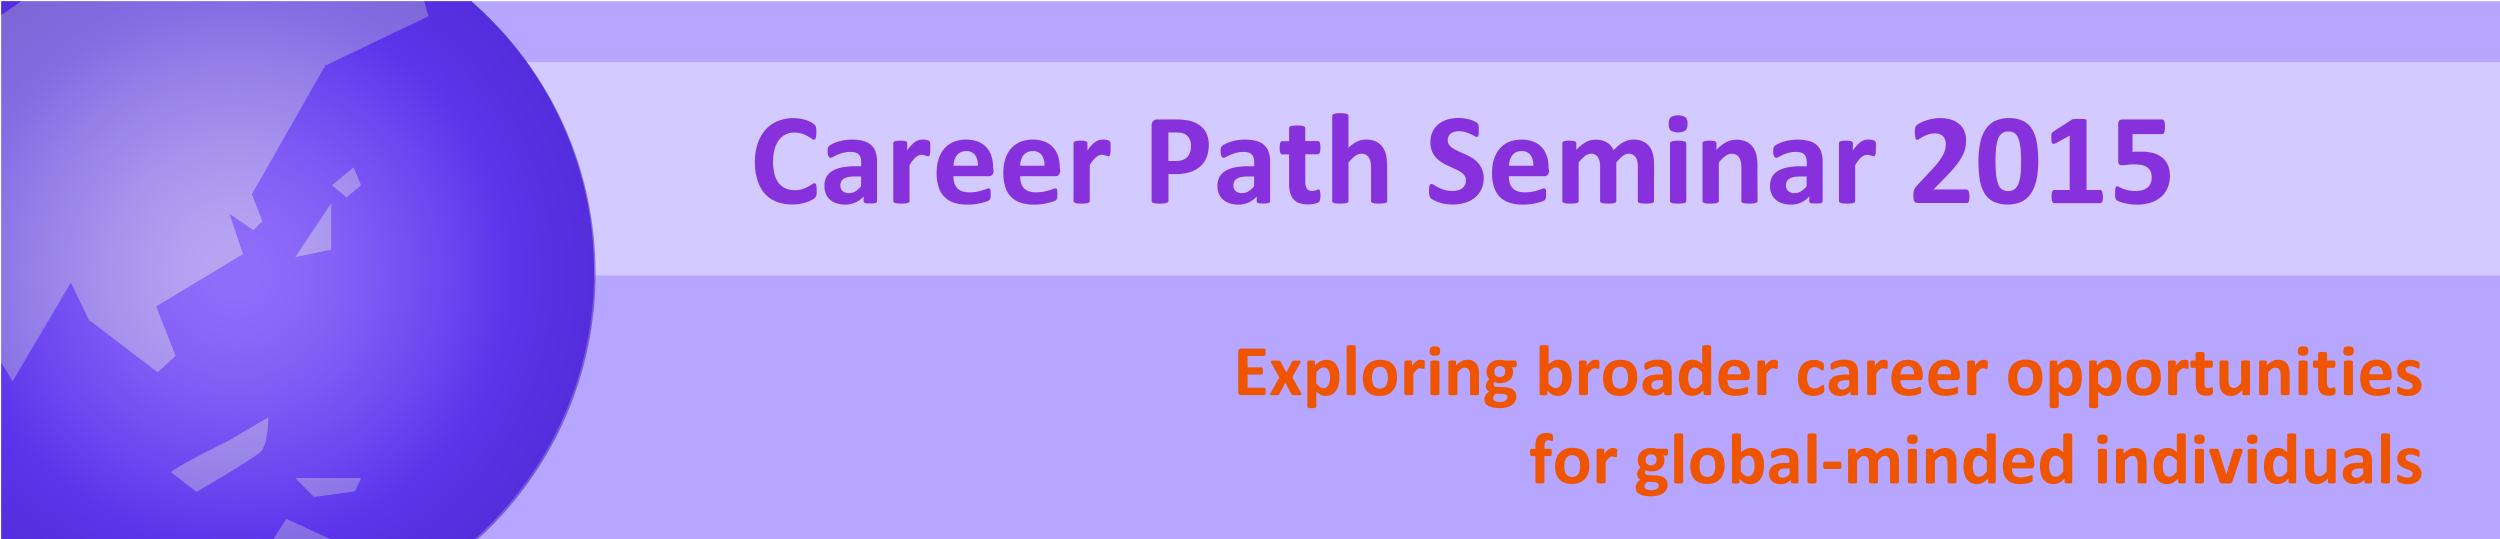 <svg id="レイヤー_2" data-name="レイヤー 2" xmlns="http://www.w3.org/2000/svg" xmlns:xlink="http://www.w3.org/1999/xlink" viewBox="0 0 1020 220">
  <defs>
    <style>
      .cls-1 {
        fill: none;
      }

      .cls-2 {
        clip-path: url(#clip-path);
      }

      .cls-3 {
        fill: #b6a6ff;
      }

      .cls-4 {
        fill: #fff;
        opacity: 0.4;
      }

      .cls-5 {
        fill: #8731dd;
      }

      .cls-6 {
        fill: #6e4aff;
      }

      .cls-7 {
        clip-path: url(#clip-path-2);
      }

      .cls-8 {
        clip-path: url(#clip-path-3);
      }

      .cls-9 {
        fill: #bfbbef;
      }

      .cls-10 {
        opacity: 0.5;
      }

      .cls-11 {
        fill: url(#名称未設定グラデーション_2);
      }

      .cls-12 {
        fill: #ef5500;
      }
    </style>
    <clipPath id="clip-path">
      <rect class="cls-1" x="0.5" y="0.5" width="1020" height="220"/>
    </clipPath>
    <clipPath id="clip-path-2">
      <circle class="cls-1" cx="96.39" cy="112.06" r="146.61"/>
    </clipPath>
    <clipPath id="clip-path-3">
      <polygon class="cls-1" points="-39.42 162.87 -31.48 107.33 -21.11 112.22 5.13 155.54 28.93 115.27 36.25 130.52 64.33 151.88 71.65 145.17 63.72 125.03 99.11 103.67 93.62 87.19 103.38 93.91 107.04 90.25 102.77 79.26 132.67 26.78 174.78 6.64 170.51 -8.61 136.33 -15.94 80.19 -9.83 54.56 -15.33 50.29 -28.14 -14.4 16.41 -66.27 49.97 -52.84 193.38 -39.42 162.87"/>
    </clipPath>
    <radialGradient id="名称未設定グラデーション_2" data-name="名称未設定グラデーション 2" cx="96.38" cy="111.46" r="146.61" gradientUnits="userSpaceOnUse">
      <stop offset="0.07" stop-color="#af8df4"/>
      <stop offset="0.18" stop-color="#a684f2"/>
      <stop offset="0.36" stop-color="#8f6aeb"/>
      <stop offset="0.59" stop-color="#6941e0"/>
      <stop offset="0.76" stop-color="#491ed7"/>
      <stop offset="1" stop-color="#390fb8"/>
    </radialGradient>
  </defs>
  <title>career_path_seminar2015</title>
  <g class="cls-2">
    <rect class="cls-3" x="-6" y="-133.13" width="1029" height="500"/>
    <g>
      <rect class="cls-4" x="-3" y="25.38" width="1028" height="87"/>
      <g>
        <path class="cls-5" d="M333.21,77.7q0,.66,0,1.12a5.43,5.43,0,0,1-.12.79,2.24,2.24,0,0,1-.21.57,2.78,2.78,0,0,1-.42.54,5.37,5.37,0,0,1-1.12.78,13.19,13.19,0,0,1-2,.91,17.71,17.71,0,0,1-2.74.73,18.06,18.06,0,0,1-3.34.29,17.57,17.57,0,0,1-6.33-1.08,12.49,12.49,0,0,1-4.8-3.23,14.43,14.43,0,0,1-3-5.37A24.06,24.06,0,0,1,308,66.26a23.71,23.71,0,0,1,1.16-7.73,16.09,16.09,0,0,1,3.24-5.67,13.57,13.57,0,0,1,5-3.48,16.87,16.87,0,0,1,6.42-1.19,15.46,15.46,0,0,1,2.74.24,16.82,16.82,0,0,1,2.44.62,12.26,12.26,0,0,1,2,.88,6.06,6.06,0,0,1,1.25.86,3,3,0,0,1,.49.59,2.21,2.21,0,0,1,.21.61,6.76,6.76,0,0,1,.12.87q0,.5,0,1.24T333,55.45a3.48,3.48,0,0,1-.18.9,1.24,1.24,0,0,1-.32.5.63.63,0,0,1-.42.16,1.83,1.83,0,0,1-1-.46,16.57,16.57,0,0,0-1.57-1,12.8,12.8,0,0,0-2.29-1,9.75,9.75,0,0,0-3.18-.46,7.51,7.51,0,0,0-6.34,3.2A11.12,11.12,0,0,0,316,61a21.72,21.72,0,0,0,0,10.14,10,10,0,0,0,1.77,3.63,7.14,7.14,0,0,0,2.77,2.12,9.14,9.14,0,0,0,3.65.7,10.41,10.41,0,0,0,3.19-.44,13.4,13.4,0,0,0,2.31-1q1-.53,1.58-.95a2,2,0,0,1,1-.42.75.75,0,0,1,.42.11.79.79,0,0,1,.26.42,4.19,4.19,0,0,1,.16.88Q333.21,76.75,333.21,77.7Z"/>
        <path class="cls-5" d="M357.83,82.05a.7.7,0,0,1-.26.58,1.81,1.81,0,0,1-.83.3,11.26,11.26,0,0,1-1.67.09,11.42,11.42,0,0,1-1.73-.09,1.48,1.48,0,0,1-.76-.3.76.76,0,0,1-.22-.58V80.18A10.68,10.68,0,0,1,349,82.61a9.61,9.61,0,0,1-4.13.87,11.54,11.54,0,0,1-3.44-.49,7.74,7.74,0,0,1-2.72-1.45A6.53,6.53,0,0,1,337,79.15a8.12,8.12,0,0,1-.63-3.32,7.52,7.52,0,0,1,.8-3.57,6.54,6.54,0,0,1,2.4-2.5,12,12,0,0,1,4-1.46,28.35,28.35,0,0,1,5.51-.47h2.29V66.39a7.5,7.5,0,0,0-.22-1.94,3.23,3.23,0,0,0-.74-1.38,3,3,0,0,0-1.37-.82,7.33,7.33,0,0,0-2.12-.26,10.91,10.91,0,0,0-3,.37,17.08,17.08,0,0,0-2.31.82q-1,.45-1.67.82a2.44,2.44,0,0,1-1.09.37.78.78,0,0,1-.51-.18,1.34,1.34,0,0,1-.37-.53,3.64,3.64,0,0,1-.22-.84,7.12,7.12,0,0,1-.08-1.11,5,5,0,0,1,.13-1.29,2,2,0,0,1,.5-.86,4.93,4.93,0,0,1,1.29-.84,15.21,15.21,0,0,1,2.16-.86,20.06,20.06,0,0,1,2.7-.65,17.86,17.86,0,0,1,3-.25,18.05,18.05,0,0,1,4.73.54,8,8,0,0,1,3.23,1.66A6.46,6.46,0,0,1,357.25,62a13.51,13.51,0,0,1,.58,4.19ZM351.32,72h-2.53a13.6,13.6,0,0,0-2.74.24,5.26,5.26,0,0,0-1.85.71,2.93,2.93,0,0,0-1,1.15,3.45,3.45,0,0,0-.33,1.54,3,3,0,0,0,.94,2.32,3.74,3.74,0,0,0,2.6.84,4.86,4.86,0,0,0,2.57-.71A10.67,10.67,0,0,0,351.32,76Z"/>
        <path class="cls-5" d="M379.56,60.64q0,.95-.05,1.56a4.84,4.84,0,0,1-.16.95.93.93,0,0,1-.28.47.69.69,0,0,1-.44.13,1.44,1.44,0,0,1-.47-.09l-.59-.2-.73-.2a3.83,3.83,0,0,0-.87-.09,2.94,2.94,0,0,0-1.11.22,4.67,4.67,0,0,0-1.15.7,8.52,8.52,0,0,0-1.24,1.27,20.42,20.42,0,0,0-1.38,2V82a.72.72,0,0,1-.16.46,1.17,1.17,0,0,1-.54.33,4.67,4.67,0,0,1-1,.2q-.63.07-1.61.07T366.16,83a4.67,4.67,0,0,1-1-.2,1.16,1.16,0,0,1-.54-.33.72.72,0,0,1-.16-.46V58.46a.81.81,0,0,1,.13-.46,1,1,0,0,1,.47-.33,3.78,3.78,0,0,1,.88-.2,11.65,11.65,0,0,1,1.36-.07,12.3,12.3,0,0,1,1.4.07,3.17,3.17,0,0,1,.86.2A1,1,0,0,1,370,58a.81.81,0,0,1,.13.46v2.93a18.76,18.76,0,0,1,1.74-2.18,9.84,9.84,0,0,1,1.56-1.36,4.9,4.9,0,0,1,1.48-.7,5.68,5.68,0,0,1,1.48-.2c.23,0,.47,0,.74,0a7.16,7.16,0,0,1,.82.13,5.5,5.5,0,0,1,.74.21,1.46,1.46,0,0,1,.46.25.83.83,0,0,1,.21.29,2.36,2.36,0,0,1,.12.44,6.46,6.46,0,0,1,.08.83Q379.56,59.69,379.56,60.64Z"/>
        <path class="cls-5" d="M405.37,69.53a2.56,2.56,0,0,1-.54,1.79,1.94,1.94,0,0,1-1.49.58H389a9.77,9.77,0,0,0,.36,2.73,5.2,5.2,0,0,0,1.13,2.08,4.94,4.94,0,0,0,2,1.31,8.57,8.57,0,0,0,2.94.45,16.5,16.5,0,0,0,3.06-.25,20.31,20.31,0,0,0,2.28-.55q1-.3,1.6-.55a3,3,0,0,1,1-.25.77.77,0,0,1,.4.09.69.69,0,0,1,.26.33,2.22,2.22,0,0,1,.15.67q0,.44,0,1.09t0,1a6.2,6.2,0,0,1-.08.7,1.7,1.7,0,0,1-.16.49,1.82,1.82,0,0,1-.28.38,3.21,3.21,0,0,1-.94.5,14.77,14.77,0,0,1-2,.62,26.85,26.85,0,0,1-2.72.53,22.64,22.64,0,0,1-3.27.22,17.31,17.31,0,0,1-5.5-.79,9.79,9.79,0,0,1-3.94-2.4,10,10,0,0,1-2.36-4.06,19.06,19.06,0,0,1-.78-5.75,18.27,18.27,0,0,1,.82-5.66,11.85,11.85,0,0,1,2.37-4.27,10.21,10.21,0,0,1,3.78-2.68,13,13,0,0,1,5-.92,13.15,13.15,0,0,1,5,.87,9.11,9.11,0,0,1,3.44,2.41,9.73,9.73,0,0,1,2,3.65,15.91,15.91,0,0,1,.63,4.59Zm-6.43-1.9a6.82,6.82,0,0,0-1.12-4.39,4.34,4.34,0,0,0-3.7-1.6,4.81,4.81,0,0,0-2.2.47,4.5,4.5,0,0,0-1.56,1.28,5.84,5.84,0,0,0-.95,1.9,9.43,9.43,0,0,0-.38,2.33Z"/>
        <path class="cls-5" d="M432.56,69.53a2.56,2.56,0,0,1-.54,1.79,1.94,1.94,0,0,1-1.49.58H416.21a9.77,9.77,0,0,0,.36,2.73,5.2,5.2,0,0,0,1.13,2.08,4.94,4.94,0,0,0,2,1.31,8.57,8.57,0,0,0,2.94.45,16.5,16.5,0,0,0,3.06-.25,20.31,20.31,0,0,0,2.28-.55q1-.3,1.6-.55a3,3,0,0,1,1-.25.77.77,0,0,1,.4.09.69.69,0,0,1,.26.33,2.22,2.22,0,0,1,.15.67q0,.44,0,1.09t0,1a6.2,6.2,0,0,1-.08.7,1.7,1.7,0,0,1-.16.49,1.82,1.82,0,0,1-.28.38,3.21,3.21,0,0,1-.94.5,14.77,14.77,0,0,1-2,.62,26.85,26.85,0,0,1-2.72.53,22.64,22.64,0,0,1-3.27.22,17.31,17.31,0,0,1-5.5-.79,9.79,9.79,0,0,1-3.94-2.4,10,10,0,0,1-2.36-4.06,19.06,19.06,0,0,1-.78-5.75,18.27,18.27,0,0,1,.82-5.66,11.85,11.85,0,0,1,2.37-4.27,10.21,10.21,0,0,1,3.78-2.68,13,13,0,0,1,5-.92,13.15,13.15,0,0,1,5,.87,9.11,9.11,0,0,1,3.44,2.41,9.73,9.73,0,0,1,2,3.65,15.91,15.91,0,0,1,.63,4.59Zm-6.43-1.9A6.82,6.82,0,0,0,425,63.24a4.34,4.34,0,0,0-3.7-1.6,4.81,4.81,0,0,0-2.2.47,4.5,4.5,0,0,0-1.56,1.28,5.84,5.84,0,0,0-.95,1.9,9.43,9.43,0,0,0-.38,2.33Z"/>
        <path class="cls-5" d="M453.12,60.64q0,.95-.05,1.56a4.84,4.84,0,0,1-.16.95.93.93,0,0,1-.28.47.69.69,0,0,1-.44.13,1.44,1.44,0,0,1-.47-.09l-.59-.2-.73-.2a3.83,3.83,0,0,0-.87-.09,2.94,2.94,0,0,0-1.11.22,4.67,4.67,0,0,0-1.15.7A8.52,8.52,0,0,0,446,65.36a20.42,20.42,0,0,0-1.38,2V82a.72.72,0,0,1-.16.46,1.17,1.17,0,0,1-.54.33,4.67,4.67,0,0,1-1,.2q-.63.07-1.61.07T439.73,83a4.67,4.67,0,0,1-1-.2,1.16,1.16,0,0,1-.54-.33A.72.72,0,0,1,438,82V58.46a.81.81,0,0,1,.13-.46,1,1,0,0,1,.47-.33,3.78,3.78,0,0,1,.88-.2,11.65,11.65,0,0,1,1.36-.07,12.3,12.3,0,0,1,1.4.07,3.17,3.17,0,0,1,.86.2,1,1,0,0,1,.44.33.81.81,0,0,1,.13.46v2.93a18.76,18.76,0,0,1,1.74-2.18A9.84,9.84,0,0,1,447,57.85a4.9,4.9,0,0,1,1.48-.7,5.68,5.68,0,0,1,1.48-.2c.23,0,.47,0,.74,0a7.16,7.16,0,0,1,.82.13,5.5,5.5,0,0,1,.74.21,1.46,1.46,0,0,1,.46.25.83.83,0,0,1,.21.29,2.36,2.36,0,0,1,.12.44,6.46,6.46,0,0,1,.08.83Q453.12,59.69,453.12,60.64Z"/>
        <path class="cls-5" d="M493.18,59.11a13.49,13.49,0,0,1-.9,5.09,9.82,9.82,0,0,1-2.61,3.73,11.5,11.5,0,0,1-4.21,2.31,19.46,19.46,0,0,1-5.87.79h-2.85V81.92a.73.73,0,0,1-.17.47,1.2,1.2,0,0,1-.57.34A5.5,5.5,0,0,1,475,83a17.9,17.9,0,0,1-3.36,0,5.52,5.52,0,0,1-1.07-.21,1.11,1.11,0,0,1-.55-.34.77.77,0,0,1-.16-.47V51.23a2.46,2.46,0,0,1,.65-1.86,2.36,2.36,0,0,1,1.7-.62h8q1.21,0,2.31.09a24.59,24.59,0,0,1,2.62.4,11.62,11.62,0,0,1,3.1,1.12,9.23,9.23,0,0,1,2.68,2.07,8.63,8.63,0,0,1,1.69,2.93A11.45,11.45,0,0,1,493.18,59.11Zm-7.25.5a6.13,6.13,0,0,0-.63-3,4.37,4.37,0,0,0-1.56-1.71,5.16,5.16,0,0,0-1.94-.7,14.88,14.88,0,0,0-2.1-.15h-3V65.68h3.11a7.52,7.52,0,0,0,2.78-.45A4.75,4.75,0,0,0,484.47,64a5.43,5.43,0,0,0,1.08-1.92A7.75,7.75,0,0,0,485.92,59.62Z"/>
        <path class="cls-5" d="M518.2,82.05a.7.7,0,0,1-.26.58,1.81,1.81,0,0,1-.83.3,11.27,11.27,0,0,1-1.67.09,11.41,11.41,0,0,1-1.73-.09,1.48,1.48,0,0,1-.76-.3.76.76,0,0,1-.22-.58V80.18a10.68,10.68,0,0,1-3.31,2.43,9.61,9.61,0,0,1-4.13.87,11.54,11.54,0,0,1-3.44-.49,7.74,7.74,0,0,1-2.72-1.45,6.53,6.53,0,0,1-1.78-2.39,8.12,8.12,0,0,1-.63-3.32,7.52,7.52,0,0,1,.8-3.57,6.54,6.54,0,0,1,2.4-2.5,12,12,0,0,1,4-1.46,28.35,28.35,0,0,1,5.51-.47h2.29V66.39a7.52,7.52,0,0,0-.22-1.94,3.23,3.23,0,0,0-.74-1.38,3,3,0,0,0-1.37-.82,7.33,7.33,0,0,0-2.12-.26,10.91,10.91,0,0,0-3,.37,17.08,17.08,0,0,0-2.31.82q-1,.45-1.67.82a2.44,2.44,0,0,1-1.09.37.78.78,0,0,1-.51-.18,1.34,1.34,0,0,1-.37-.53,3.64,3.64,0,0,1-.22-.84A7.12,7.12,0,0,1,498,61.7a5,5,0,0,1,.13-1.29,2,2,0,0,1,.5-.86,4.93,4.93,0,0,1,1.29-.84,15.21,15.21,0,0,1,2.16-.86,20.06,20.06,0,0,1,2.7-.65,17.86,17.86,0,0,1,3-.25,18.05,18.05,0,0,1,4.73.54,8,8,0,0,1,3.23,1.66A6.46,6.46,0,0,1,517.62,62a13.49,13.49,0,0,1,.58,4.19ZM511.68,72h-2.53a13.6,13.6,0,0,0-2.74.24,5.26,5.26,0,0,0-1.85.71,2.93,2.93,0,0,0-1,1.15,3.45,3.45,0,0,0-.33,1.54,3,3,0,0,0,.94,2.32,3.74,3.74,0,0,0,2.6.84,4.86,4.86,0,0,0,2.57-.71A10.66,10.66,0,0,0,511.68,76Z"/>
        <path class="cls-5" d="M538.74,79.65a8.37,8.37,0,0,1-.14,1.78,1.93,1.93,0,0,1-.38.87,2.08,2.08,0,0,1-.7.45,6.56,6.56,0,0,1-1.08.34,11.43,11.43,0,0,1-1.35.22,13.48,13.48,0,0,1-1.46.08,10.53,10.53,0,0,1-3.43-.5,5.69,5.69,0,0,1-2.4-1.54,6.42,6.42,0,0,1-1.4-2.62,13.83,13.83,0,0,1-.45-3.74v-12h-2.82q-.5,0-.76-.62a5.77,5.77,0,0,1-.26-2.07,10.66,10.66,0,0,1,.07-1.29,3.08,3.08,0,0,1,.2-.83,1,1,0,0,1,.33-.44.81.81,0,0,1,.46-.13h2.79V52.31a.82.82,0,0,1,.15-.47,1.08,1.08,0,0,1,.53-.36,4.19,4.19,0,0,1,1-.21q.65-.07,1.59-.07t1.62.07a4,4,0,0,1,1,.21,1.18,1.18,0,0,1,.53.36.77.77,0,0,1,.16.47v5.25h5.12a.81.81,0,0,1,.46.13,1,1,0,0,1,.33.44,3.11,3.11,0,0,1,.2.83,10.66,10.66,0,0,1,.07,1.29,5.77,5.77,0,0,1-.26,2.07q-.26.62-.76.62h-5.14V74a5.5,5.5,0,0,0,.61,2.89,2.35,2.35,0,0,0,2.16,1,4.43,4.43,0,0,0,.95-.09,6,6,0,0,0,.75-.21l.55-.21a1.08,1.08,0,0,1,.41-.09.55.55,0,0,1,.3.09.62.62,0,0,1,.22.37,5.74,5.74,0,0,1,.14.75A9.11,9.11,0,0,1,538.74,79.65Z"/>
        <path class="cls-5" d="M566,82a.72.72,0,0,1-.16.46,1.16,1.16,0,0,1-.53.33,4.47,4.47,0,0,1-1,.2q-.65.07-1.59.07T561.08,83a4.46,4.46,0,0,1-1-.2,1.16,1.16,0,0,1-.53-.33.72.72,0,0,1-.16-.46V68.55a11.31,11.31,0,0,0-.25-2.69,5.31,5.31,0,0,0-.72-1.67,3.23,3.23,0,0,0-1.23-1.08,3.82,3.82,0,0,0-1.75-.38,4.39,4.39,0,0,0-2.56.92,13.84,13.84,0,0,0-2.69,2.69V82a.72.72,0,0,1-.16.46,1.17,1.17,0,0,1-.54.33,4.67,4.67,0,0,1-1,.2q-.63.07-1.61.07T545.25,83a4.66,4.66,0,0,1-1-.2,1.16,1.16,0,0,1-.54-.33.72.72,0,0,1-.16-.46V47.3a.77.77,0,0,1,.16-.47,1.18,1.18,0,0,1,.54-.36,4.53,4.53,0,0,1,1-.22,16.39,16.39,0,0,1,3.22,0,4.55,4.55,0,0,1,1,.22,1.18,1.18,0,0,1,.54.36.77.77,0,0,1,.16.47v13a12.69,12.69,0,0,1,3.49-2.52,8.66,8.66,0,0,1,3.7-.83,9.31,9.31,0,0,1,4,.79,7,7,0,0,1,2.66,2.16,8.85,8.85,0,0,1,1.46,3.2,19,19,0,0,1,.45,4.44Z"/>
        <path class="cls-5" d="M605.34,72.64a10.54,10.54,0,0,1-1,4.72,9.78,9.78,0,0,1-2.72,3.39,11.83,11.83,0,0,1-4,2,17,17,0,0,1-4.9.69,17.47,17.47,0,0,1-3.28-.29,18.62,18.62,0,0,1-2.68-.7,11.68,11.68,0,0,1-1.94-.86,5.59,5.59,0,0,1-1.12-.79,2,2,0,0,1-.49-1,9,9,0,0,1-.15-1.86q0-.82.05-1.37a4,4,0,0,1,.17-.9,1,1,0,0,1,.32-.49.77.77,0,0,1,.46-.15,2.19,2.19,0,0,1,1,.44,18.23,18.23,0,0,0,1.73,1,15.6,15.6,0,0,0,2.52,1,11.93,11.93,0,0,0,3.39.44,7.82,7.82,0,0,0,2.27-.3,5.07,5.07,0,0,0,1.7-.86,3.64,3.64,0,0,0,1.07-1.37,4.37,4.37,0,0,0,.37-1.82,3.19,3.19,0,0,0-.63-2,6.3,6.3,0,0,0-1.65-1.48,17.2,17.2,0,0,0-2.31-1.21q-1.29-.57-2.66-1.2a24.24,24.24,0,0,1-2.66-1.44,10.78,10.78,0,0,1-2.31-1.92,9.07,9.07,0,0,1-1.65-2.65,9.57,9.57,0,0,1-.63-3.67,9.71,9.71,0,0,1,.91-4.31A8.85,8.85,0,0,1,587,50.58a10.43,10.43,0,0,1,3.64-1.83,15.9,15.9,0,0,1,4.44-.61,16.17,16.17,0,0,1,2.43.18,16.56,16.56,0,0,1,2.27.5,12.66,12.66,0,0,1,1.87.71,4.39,4.39,0,0,1,1.08.66,1.94,1.94,0,0,1,.36.45,2.23,2.23,0,0,1,.16.49,5.2,5.2,0,0,1,.09.76q0,.46,0,1.15t0,1.29a4.81,4.81,0,0,1-.13.87,1.05,1.05,0,0,1-.26.5.66.66,0,0,1-.46.16,2.2,2.2,0,0,1-.92-.37q-.63-.37-1.56-.8a14.81,14.81,0,0,0-2.14-.79,9.43,9.43,0,0,0-2.66-.36,6.36,6.36,0,0,0-2,.28,4.08,4.08,0,0,0-1.41.76,3,3,0,0,0-.84,1.17,3.82,3.82,0,0,0-.28,1.45,3.19,3.19,0,0,0,.62,2A5.94,5.94,0,0,0,593,60.66a17.75,17.75,0,0,0,2.36,1.21q1.32.57,2.69,1.2a26.43,26.43,0,0,1,2.69,1.44A10.81,10.81,0,0,1,603,66.43a9,9,0,0,1,1.66,2.64A9.24,9.24,0,0,1,605.34,72.64Z"/>
        <path class="cls-5" d="M632,69.53a2.56,2.56,0,0,1-.54,1.79,1.94,1.94,0,0,1-1.49.58H615.62a9.81,9.81,0,0,0,.36,2.73,5.2,5.2,0,0,0,1.13,2.08,4.93,4.93,0,0,0,2,1.31,8.56,8.56,0,0,0,2.94.45,16.5,16.5,0,0,0,3.06-.25,20.35,20.35,0,0,0,2.28-.55q1-.3,1.59-.55a3,3,0,0,1,1-.25.77.77,0,0,1,.4.09.69.69,0,0,1,.26.33,2.23,2.23,0,0,1,.15.67c0,.29,0,.66,0,1.09s0,.72,0,1a6.2,6.2,0,0,1-.08.7,1.67,1.67,0,0,1-.16.49,1.82,1.82,0,0,1-.28.38,3.2,3.2,0,0,1-.94.5,14.74,14.74,0,0,1-2,.62,26.83,26.83,0,0,1-2.72.53,22.64,22.64,0,0,1-3.27.22,17.3,17.3,0,0,1-5.5-.79,9.78,9.78,0,0,1-3.94-2.4,10,10,0,0,1-2.36-4.06,19.07,19.07,0,0,1-.78-5.75,18.27,18.27,0,0,1,.82-5.66,11.87,11.87,0,0,1,2.37-4.27,10.2,10.2,0,0,1,3.78-2.68,13,13,0,0,1,5-.92,13.16,13.16,0,0,1,5,.87,9.11,9.11,0,0,1,3.44,2.41,9.73,9.73,0,0,1,2,3.65,15.91,15.91,0,0,1,.63,4.59Zm-6.43-1.9a6.82,6.82,0,0,0-1.12-4.39,4.33,4.33,0,0,0-3.7-1.6,4.81,4.81,0,0,0-2.2.47A4.5,4.5,0,0,0,617,63.4a5.8,5.8,0,0,0-.95,1.9,9.41,9.41,0,0,0-.38,2.33Z"/>
        <path class="cls-5" d="M674.84,82a.72.72,0,0,1-.16.46,1.16,1.16,0,0,1-.53.33,4.43,4.43,0,0,1-1,.2q-.63.07-1.61.07T669.91,83a4.68,4.68,0,0,1-1-.2,1.07,1.07,0,0,1-.53-.33.76.76,0,0,1-.14-.46V68a9.67,9.67,0,0,0-.22-2.16,5.08,5.08,0,0,0-.69-1.67,3.25,3.25,0,0,0-1.16-1.08,3.44,3.44,0,0,0-1.67-.38,4,4,0,0,0-2.4.92,16.05,16.05,0,0,0-2.64,2.69V82a.72.72,0,0,1-.16.46,1.17,1.17,0,0,1-.54.33,4.69,4.69,0,0,1-1,.2q-.63.07-1.58.07T654.54,83a4.66,4.66,0,0,1-1-.2,1.16,1.16,0,0,1-.54-.33.72.72,0,0,1-.16-.46V68a9.67,9.67,0,0,0-.22-2.16,5.26,5.26,0,0,0-.67-1.67,3.11,3.11,0,0,0-1.16-1.08,3.46,3.46,0,0,0-1.66-.38,4,4,0,0,0-2.43.92,15.37,15.37,0,0,0-2.61,2.69V82a.72.72,0,0,1-.16.46,1.17,1.17,0,0,1-.54.33,4.67,4.67,0,0,1-1,.2q-.63.07-1.61.07T639.14,83a4.66,4.66,0,0,1-1-.2,1.16,1.16,0,0,1-.54-.33.72.72,0,0,1-.16-.46V58.46a.81.81,0,0,1,.13-.46,1,1,0,0,1,.47-.33,3.78,3.78,0,0,1,.88-.2,11.64,11.64,0,0,1,1.36-.07,12.3,12.3,0,0,1,1.4.07,3.16,3.16,0,0,1,.86.2A1,1,0,0,1,643,58a.81.81,0,0,1,.13.46v2.72A15.54,15.54,0,0,1,647,58,8.35,8.35,0,0,1,651,57a10.36,10.36,0,0,1,2.61.3,7.43,7.43,0,0,1,2.07.87,6.49,6.49,0,0,1,1.57,1.36,7.9,7.9,0,0,1,1.11,1.77,20,20,0,0,1,2.07-2,12.25,12.25,0,0,1,2-1.33,9.2,9.2,0,0,1,2-.76,8.17,8.17,0,0,1,2-.25,8.91,8.91,0,0,1,4,.79,6.92,6.92,0,0,1,2.6,2.15,8.64,8.64,0,0,1,1.41,3.18,17,17,0,0,1,.42,3.85Z"/>
        <path class="cls-5" d="M688.5,50.49a3.72,3.72,0,0,1-.82,2.77,6.47,6.47,0,0,1-6.05,0,3.6,3.6,0,0,1-.78-2.66,3.81,3.81,0,0,1,.8-2.78,6.37,6.37,0,0,1,6.05,0A3.62,3.62,0,0,1,688.5,50.49ZM688,82a.72.72,0,0,1-.16.46,1.17,1.17,0,0,1-.54.33,4.67,4.67,0,0,1-1,.2q-.63.07-1.61.07T683.07,83a4.66,4.66,0,0,1-1-.2,1.16,1.16,0,0,1-.54-.33.72.72,0,0,1-.16-.46V58.51a.72.72,0,0,1,.16-.46,1.24,1.24,0,0,1,.54-.34,4.53,4.53,0,0,1,1-.22,16.39,16.39,0,0,1,3.22,0,4.55,4.55,0,0,1,1,.22,1.25,1.25,0,0,1,.54.34.72.72,0,0,1,.16.46Z"/>
        <path class="cls-5" d="M717.08,82a.72.72,0,0,1-.16.46,1.16,1.16,0,0,1-.53.33,4.47,4.47,0,0,1-1,.2q-.65.07-1.59.07T712.17,83a4.46,4.46,0,0,1-1-.2,1.16,1.16,0,0,1-.53-.33.72.72,0,0,1-.16-.46V68.55a11.31,11.31,0,0,0-.25-2.69,5.31,5.31,0,0,0-.72-1.67,3.23,3.23,0,0,0-1.23-1.08,3.82,3.82,0,0,0-1.75-.38,4.39,4.39,0,0,0-2.56.92,13.84,13.84,0,0,0-2.69,2.69V82a.72.72,0,0,1-.16.46,1.17,1.17,0,0,1-.54.33,4.67,4.67,0,0,1-1,.2q-.63.07-1.61.07T696.33,83a4.66,4.66,0,0,1-1-.2,1.16,1.16,0,0,1-.54-.33.72.72,0,0,1-.16-.46V58.46a.81.81,0,0,1,.13-.46,1,1,0,0,1,.47-.33,3.78,3.78,0,0,1,.88-.2,11.64,11.64,0,0,1,1.36-.07,12.3,12.3,0,0,1,1.4.07,3.16,3.16,0,0,1,.86.2,1,1,0,0,1,.44.33.81.81,0,0,1,.13.46v2.72a15,15,0,0,1,4-3.16A9,9,0,0,1,708.46,57a9.31,9.31,0,0,1,4,.79,7.09,7.09,0,0,1,2.66,2.15,8.73,8.73,0,0,1,1.46,3.18,18.53,18.53,0,0,1,.45,4.38Z"/>
        <path class="cls-5" d="M743.64,82.05a.7.7,0,0,1-.26.58,1.81,1.81,0,0,1-.83.3,11.27,11.27,0,0,1-1.67.09,11.43,11.43,0,0,1-1.73-.09,1.48,1.48,0,0,1-.76-.3.75.75,0,0,1-.22-.58V80.18a10.69,10.69,0,0,1-3.31,2.43,9.62,9.62,0,0,1-4.13.87,11.55,11.55,0,0,1-3.44-.49,7.73,7.73,0,0,1-2.71-1.45,6.52,6.52,0,0,1-1.78-2.39,8.12,8.12,0,0,1-.63-3.32,7.52,7.52,0,0,1,.8-3.57,6.54,6.54,0,0,1,2.4-2.5,11.93,11.93,0,0,1,4-1.46,28.35,28.35,0,0,1,5.51-.47h2.29V66.39a7.52,7.52,0,0,0-.22-1.94,3.25,3.25,0,0,0-.74-1.38,3.06,3.06,0,0,0-1.37-.82,7.34,7.34,0,0,0-2.12-.26,10.92,10.92,0,0,0-3,.37,17.12,17.12,0,0,0-2.31.82q-1,.45-1.67.82a2.45,2.45,0,0,1-1.09.37.79.79,0,0,1-.51-.18,1.34,1.34,0,0,1-.37-.53,3.64,3.64,0,0,1-.22-.84,7.12,7.12,0,0,1-.08-1.11,5,5,0,0,1,.13-1.29,2,2,0,0,1,.5-.86,4.94,4.94,0,0,1,1.29-.84,15.23,15.23,0,0,1,2.16-.86,20.09,20.09,0,0,1,2.7-.65,19.87,19.87,0,0,1,7.75.29,8,8,0,0,1,3.23,1.66A6.46,6.46,0,0,1,743.06,62a13.49,13.49,0,0,1,.58,4.19ZM737.12,72h-2.53a13.6,13.6,0,0,0-2.74.24,5.26,5.26,0,0,0-1.85.71,2.93,2.93,0,0,0-1,1.15,3.46,3.46,0,0,0-.33,1.54,3,3,0,0,0,.94,2.32,3.73,3.73,0,0,0,2.6.84,4.87,4.87,0,0,0,2.57-.71A10.68,10.68,0,0,0,737.12,76Z"/>
        <path class="cls-5" d="M765.36,60.64q0,.95-.05,1.56a4.77,4.77,0,0,1-.16.95.94.94,0,0,1-.28.47.69.69,0,0,1-.44.13,1.44,1.44,0,0,1-.47-.09l-.59-.2-.72-.2a3.83,3.83,0,0,0-.87-.09,2.94,2.94,0,0,0-1.11.22,4.69,4.69,0,0,0-1.15.7,8.51,8.51,0,0,0-1.24,1.27,20.41,20.41,0,0,0-1.38,2V82a.72.72,0,0,1-.16.46,1.17,1.17,0,0,1-.54.33,4.67,4.67,0,0,1-1,.2q-.63.07-1.61.07T752,83a4.66,4.66,0,0,1-1-.2,1.16,1.16,0,0,1-.54-.33.72.72,0,0,1-.16-.46V58.46a.81.81,0,0,1,.13-.46,1,1,0,0,1,.47-.33,3.78,3.78,0,0,1,.88-.2,11.64,11.64,0,0,1,1.36-.07,12.3,12.3,0,0,1,1.4.07,3.16,3.16,0,0,1,.86.2,1,1,0,0,1,.44.33.81.81,0,0,1,.13.46v2.93a18.76,18.76,0,0,1,1.74-2.18,9.87,9.87,0,0,1,1.56-1.36,4.91,4.91,0,0,1,1.48-.7,5.69,5.69,0,0,1,1.48-.2q.34,0,.74,0a7.16,7.16,0,0,1,.82.13,5.48,5.48,0,0,1,.74.21,1.48,1.48,0,0,1,.46.25.85.85,0,0,1,.21.29,2.37,2.37,0,0,1,.12.44,6.46,6.46,0,0,1,.08.83Q765.36,59.69,765.36,60.64Z"/>
        <path class="cls-5" d="M803.54,80a11,11,0,0,1-.07,1.31,3.78,3.78,0,0,1-.2.88,1,1,0,0,1-.34.49.82.82,0,0,1-.47.15H782.84a4.17,4.17,0,0,1-1-.11,1.3,1.3,0,0,1-.69-.41,1.9,1.9,0,0,1-.38-.88,7.66,7.66,0,0,1-.12-1.5,12,12,0,0,1,.08-1.49,4.09,4.09,0,0,1,.29-1.11,5.1,5.1,0,0,1,.54-.95,9.52,9.52,0,0,1,.86-1l5.91-6.33a31.05,31.05,0,0,0,2.85-3.36A19.54,19.54,0,0,0,792.86,63a10.31,10.31,0,0,0,.83-2.31,9.71,9.71,0,0,0,.22-2,4.9,4.9,0,0,0-.28-1.65,3.89,3.89,0,0,0-.82-1.36,3.74,3.74,0,0,0-1.36-.91,5.13,5.13,0,0,0-1.92-.33,8.79,8.79,0,0,0-2.75.4,13.18,13.18,0,0,0-2.11.88q-.91.49-1.52.9a1.93,1.93,0,0,1-.95.41.58.58,0,0,1-.41-.16,1.13,1.13,0,0,1-.28-.53,6,6,0,0,1-.17-1,14.38,14.38,0,0,1-.07-1.52c0-.4,0-.74,0-1a4.72,4.72,0,0,1,.12-.71,2.07,2.07,0,0,1,.21-.53,2.76,2.76,0,0,1,.46-.54,6.3,6.3,0,0,1,1.21-.8,15,15,0,0,1,2.18-.95,20.88,20.88,0,0,1,2.85-.78,16.24,16.24,0,0,1,3.24-.32,14.56,14.56,0,0,1,4.65.67,9.23,9.23,0,0,1,3.31,1.87,7.51,7.51,0,0,1,2,2.85,9.63,9.63,0,0,1,.65,3.55,16.89,16.89,0,0,1-.32,3.27,12.49,12.49,0,0,1-1.32,3.47,27.51,27.51,0,0,1-2.82,4.11,66,66,0,0,1-4.83,5.23l-4,4.09h13.45a.83.83,0,0,1,.49.16,1.23,1.23,0,0,1,.38.49,3.08,3.08,0,0,1,.24.87A9,9,0,0,1,803.54,80Z"/>
        <path class="cls-5" d="M831.6,65.68a37.79,37.79,0,0,1-.66,7.38,16.17,16.17,0,0,1-2.15,5.62,10.05,10.05,0,0,1-3.87,3.56,14.5,14.5,0,0,1-11.64,0,9,9,0,0,1-3.64-3.45,15.71,15.71,0,0,1-1.89-5.51,45.31,45.31,0,0,1-.54-7.37,37.05,37.05,0,0,1,.67-7.37A16.33,16.33,0,0,1,810,52.94a10,10,0,0,1,3.88-3.56,14.47,14.47,0,0,1,11.63,0,9,9,0,0,1,3.65,3.45,15.53,15.53,0,0,1,1.87,5.51A46.42,46.42,0,0,1,831.6,65.68Zm-7,.34q0-2.43-.13-4.28a25.92,25.92,0,0,0-.41-3.23,12,12,0,0,0-.69-2.32,4.7,4.7,0,0,0-1-1.52,3.32,3.32,0,0,0-1.32-.8,5.32,5.32,0,0,0-1.63-.24,4.21,4.21,0,0,0-2.57.75,5,5,0,0,0-1.61,2.25,14.42,14.42,0,0,0-.83,3.74,50.26,50.26,0,0,0-.24,5.22,51.49,51.49,0,0,0,.29,6,13.8,13.8,0,0,0,.91,3.8,4.07,4.07,0,0,0,1.6,2,4.59,4.59,0,0,0,2.35.57,4.69,4.69,0,0,0,1.82-.33,3.83,3.83,0,0,0,1.38-1,5.45,5.45,0,0,0,1-1.66,13,13,0,0,0,.65-2.32,23,23,0,0,0,.34-3Q824.61,68,824.61,66Z"/>
        <path class="cls-5" d="M858,80.23a8.41,8.41,0,0,1-.08,1.25,3,3,0,0,1-.22.82,1.12,1.12,0,0,1-.33.44.7.7,0,0,1-.42.13H838.08a.66.66,0,0,1-.4-.13,1.1,1.1,0,0,1-.33-.44,3,3,0,0,1-.22-.82,8.41,8.41,0,0,1-.08-1.25,10.34,10.34,0,0,1,.07-1.28,2.92,2.92,0,0,1,.21-.83,1.22,1.22,0,0,1,.33-.46.67.67,0,0,1,.42-.15h6.35V55.32l-5.48,3a4,4,0,0,1-1,.36.65.65,0,0,1-.61-.16,1.36,1.36,0,0,1-.3-.78,11.69,11.69,0,0,1-.08-1.56q0-.63,0-1a2.54,2.54,0,0,1,.13-.7,1.28,1.28,0,0,1,.29-.47,3.38,3.38,0,0,1,.5-.4l7.33-4.75a1.06,1.06,0,0,1,.33-.17,2.76,2.76,0,0,1,.51-.11c.21,0,.49,0,.83-.05h1.33q1,0,1.62,0a4.63,4.63,0,0,1,.94.13.74.74,0,0,1,.42.25.7.7,0,0,1,.11.4V77.52h5.56a.73.73,0,0,1,.44.15,1.16,1.16,0,0,1,.34.46,2.92,2.92,0,0,1,.21.83A10.32,10.32,0,0,1,858,80.23Z"/>
        <path class="cls-5" d="M885.33,71.8a12.1,12.1,0,0,1-1,4.94,10.1,10.1,0,0,1-2.71,3.67,12.19,12.19,0,0,1-4.22,2.28,17.85,17.85,0,0,1-5.47.79,21.86,21.86,0,0,1-3-.2,21.39,21.39,0,0,1-2.56-.5,14.88,14.88,0,0,1-1.86-.61,3.88,3.88,0,0,1-.95-.5,1.27,1.27,0,0,1-.33-.44,2.65,2.65,0,0,1-.17-.57,5.79,5.79,0,0,1-.09-.83q0-.5,0-1.19T863,77.4a3.37,3.37,0,0,1,.17-.83,1.05,1.05,0,0,1,.28-.45.56.56,0,0,1,.37-.13,1.93,1.93,0,0,1,.8.3,13.88,13.88,0,0,0,3.57,1.34,13.17,13.17,0,0,0,3,.3,11.36,11.36,0,0,0,2.78-.32,5.49,5.49,0,0,0,2.12-1,4.66,4.66,0,0,0,1.34-1.75,6.13,6.13,0,0,0,.47-2.53,6,6,0,0,0-.4-2.25,4.08,4.08,0,0,0-1.24-1.67,5.63,5.63,0,0,0-2.19-1,13.45,13.45,0,0,0-3.27-.34,22.3,22.3,0,0,0-2.78.16,18.9,18.9,0,0,1-2.36.16,1.38,1.38,0,0,1-1.09-.38,2.22,2.22,0,0,1-.33-1.41V50.73a2.26,2.26,0,0,1,.41-1.52,1.66,1.66,0,0,1,1.3-.46H882.2a.73.73,0,0,1,.45.16,1.19,1.19,0,0,1,.36.5,3.39,3.39,0,0,1,.21.91,12,12,0,0,1,.07,1.36A6.84,6.84,0,0,1,883,54q-.28.71-.8.71H870.07V62q.92-.1,1.83-.13l1.91,0a17.09,17.09,0,0,1,4.92.65,9.85,9.85,0,0,1,3.61,1.9,8.07,8.07,0,0,1,2.23,3.11A11.27,11.27,0,0,1,885.33,71.8Z"/>
      </g>
    </g>
    <g>
      <g>
        <circle class="cls-6" cx="95.77" cy="110.85" r="146.61"/>
        <g class="cls-7">
          <g>
            <g class="cls-8">
              <circle class="cls-9" cx="96.57" cy="110.54" r="146.61"/>
            </g>
            <g>
              <polygon class="cls-9" points="120.49 104.89 135.13 82.92 135.13 101.84 120.49 104.89"/>
              <polygon class="cls-9" points="135.42 75.6 144.27 68.28 147.32 75.6 141.37 80.48 135.42 75.6"/>
              <path class="cls-9" d="M69.82,192.77C70.43,190.94,92.91,180,92.91,180l16.57-9.76s0,11-3.05,14S80.19,200.7,80.19,200.7Z"/>
              <polygon class="cls-9" points="120.47 195.02 147.32 195.02 144.88 200.45 128.1 202.77 120.47 195.02"/>
              <polygon class="cls-9" points="101.55 273.32 75.92 263.56 69.82 234.87 85.68 220.23 96.06 229.99 109.48 223.28 116.81 211.69 135.42 220.23 144.27 242.5 135.42 261.73 101.55 273.32"/>
            </g>
          </g>
        </g>
      </g>
      <g class="cls-10">
        <circle class="cls-11" cx="96.38" cy="111.46" r="146.61"/>
      </g>
    </g>
    <g>
      <path class="cls-12" d="M516.37,159.68a5.52,5.52,0,0,1,0,.71,1.78,1.78,0,0,1-.11.46.58.58,0,0,1-.18.26.4.4,0,0,1-.24.08h-9.52a1.2,1.2,0,0,1-.81-.29,1.17,1.17,0,0,1-.33-.93V143.45a1.17,1.17,0,0,1,.33-.93,1.2,1.2,0,0,1,.81-.29h9.46a.39.39,0,0,1,.23.07.56.56,0,0,1,.18.26,2,2,0,0,1,.11.47,6.08,6.08,0,0,1,0,.72,5.78,5.78,0,0,1,0,.7,1.86,1.86,0,0,1-.11.46.63.63,0,0,1-.18.26.37.37,0,0,1-.23.08H509v4.63h5.73a.41.41,0,0,1,.24.08.61.61,0,0,1,.18.25,1.75,1.75,0,0,1,.11.45,5.82,5.82,0,0,1,0,.7,5.76,5.76,0,0,1,0,.7,1.72,1.72,0,0,1-.11.45.54.54,0,0,1-.18.24.43.43,0,0,1-.24.07H509v5.35h6.83a.4.4,0,0,1,.24.08.59.59,0,0,1,.18.26,1.78,1.78,0,0,1,.11.46A5.52,5.52,0,0,1,516.37,159.68Z"/>
      <path class="cls-12" d="M530.9,160.43a.9.9,0,0,1,.11.41.32.32,0,0,1-.21.26,1.83,1.83,0,0,1-.63.14q-.42,0-1.13,0l-1.06,0a3.08,3.08,0,0,1-.63-.09A.9.9,0,0,1,527,161a.6.6,0,0,1-.17-.24l-2.42-4.64L522,160.76a.65.65,0,0,1-.16.24.82.82,0,0,1-.31.16,2.73,2.73,0,0,1-.59.09l-1,0q-.64,0-1,0a1.43,1.43,0,0,1-.56-.14.32.32,0,0,1-.18-.26.86.86,0,0,1,.13-.41l3.62-6.43-3.34-6a1.17,1.17,0,0,1-.14-.45.3.3,0,0,1,.18-.29,1.74,1.74,0,0,1,.61-.15q.42,0,1.14,0l1,0a4.74,4.74,0,0,1,.61.07.67.67,0,0,1,.32.14.85.85,0,0,1,.18.24l2.33,4.37,2.31-4.37a.57.57,0,0,1,.13-.21.67.67,0,0,1,.28-.15,2.64,2.64,0,0,1,.52-.09c.22,0,.52,0,.9,0s.77,0,1,0a1.31,1.31,0,0,1,.56.13.3.3,0,0,1,.16.29,1.18,1.18,0,0,1-.17.48l-3.25,5.93Z"/>
      <path class="cls-12" d="M546.49,154a12.22,12.22,0,0,1-.37,3.14,7.1,7.1,0,0,1-1.09,2.38,4.84,4.84,0,0,1-1.79,1.51,5.46,5.46,0,0,1-2.45.53,4.61,4.61,0,0,1-1-.11,4,4,0,0,1-.92-.34,5.68,5.68,0,0,1-.89-.56,10.48,10.48,0,0,1-.91-.79v6.15a.43.43,0,0,1-.09.26.65.65,0,0,1-.3.2,2.49,2.49,0,0,1-.56.13,9.11,9.11,0,0,1-1.79,0,2.49,2.49,0,0,1-.56-.12.65.65,0,0,1-.3-.2.43.43,0,0,1-.09-.26V147.62a.45.45,0,0,1,.07-.26.53.53,0,0,1,.26-.18,2,2,0,0,1,.48-.11,6.42,6.42,0,0,1,.75,0,6.23,6.23,0,0,1,.74,0,2,2,0,0,1,.48.11.53.53,0,0,1,.26.18.45.45,0,0,1,.07.26v1.54a13.41,13.41,0,0,1,1.12-1,6.89,6.89,0,0,1,1.12-.75,5.12,5.12,0,0,1,1.18-.45,5.51,5.51,0,0,1,1.3-.15,5,5,0,0,1,2.45.56,4.65,4.65,0,0,1,1.65,1.55,7,7,0,0,1,.93,2.29A12.67,12.67,0,0,1,546.49,154Zm-3.84.26a9.93,9.93,0,0,0-.12-1.6,4.75,4.75,0,0,0-.42-1.37,2.62,2.62,0,0,0-.79-1,2,2,0,0,0-1.22-.36,2.5,2.5,0,0,0-.73.11,2.88,2.88,0,0,0-.73.36,5.17,5.17,0,0,0-.77.64,9.2,9.2,0,0,0-.83,1v4.31a8.61,8.61,0,0,0,1.48,1.52,2.39,2.39,0,0,0,1.46.53,2,2,0,0,0,1.22-.37,2.85,2.85,0,0,0,.83-1,4.82,4.82,0,0,0,.48-1.34A7.32,7.32,0,0,0,542.65,154.23Z"/>
      <path class="cls-12" d="M553.12,160.69a.4.4,0,0,1-.09.26.64.64,0,0,1-.3.18,2.63,2.63,0,0,1-.56.11,10.78,10.78,0,0,1-1.79,0,2.63,2.63,0,0,1-.56-.11.64.64,0,0,1-.3-.18.4.4,0,0,1-.09-.26V141.43a.43.43,0,0,1,.09-.26.67.67,0,0,1,.3-.2,2.59,2.59,0,0,1,.56-.12,9.11,9.11,0,0,1,1.79,0,2.59,2.59,0,0,1,.56.12.67.67,0,0,1,.3.2.43.43,0,0,1,.09.26Z"/>
      <path class="cls-12" d="M570,154a10,10,0,0,1-.44,3,6.43,6.43,0,0,1-1.33,2.37A5.93,5.93,0,0,1,566,161a8.41,8.41,0,0,1-3.15.54,8.63,8.63,0,0,1-3-.48,5.46,5.46,0,0,1-2.14-1.41,5.78,5.78,0,0,1-1.26-2.27,10.57,10.57,0,0,1-.41-3.08,9.87,9.87,0,0,1,.45-3.05,6.4,6.4,0,0,1,1.34-2.37,6,6,0,0,1,2.23-1.53,8.34,8.34,0,0,1,3.14-.54,8.82,8.82,0,0,1,3,.48,5.35,5.35,0,0,1,2.13,1.4,5.84,5.84,0,0,1,1.25,2.27A10.63,10.63,0,0,1,570,154Zm-3.79.15a9.69,9.69,0,0,0-.15-1.78,4.21,4.21,0,0,0-.52-1.41,2.61,2.61,0,0,0-1-.94,3.13,3.13,0,0,0-1.53-.34,3.24,3.24,0,0,0-1.44.3,2.58,2.58,0,0,0-1,.88,4.19,4.19,0,0,0-.59,1.39,7.83,7.83,0,0,0-.2,1.85,9.15,9.15,0,0,0,.16,1.78,4.42,4.42,0,0,0,.52,1.41,2.48,2.48,0,0,0,1,.93,3.18,3.18,0,0,0,1.52.33,3.26,3.26,0,0,0,1.45-.3,2.59,2.59,0,0,0,1-.87A4,4,0,0,0,566,156,8.15,8.15,0,0,0,566.22,154.17Z"/>
      <path class="cls-12" d="M581.32,148.84q0,.53,0,.86a2.66,2.66,0,0,1-.09.53.51.51,0,0,1-.15.26.38.38,0,0,1-.24.07.78.78,0,0,1-.26-.05l-.33-.11-.4-.11a2.13,2.13,0,0,0-.48-.05,1.65,1.65,0,0,0-.62.12,2.61,2.61,0,0,0-.64.39,4.73,4.73,0,0,0-.69.7,11.62,11.62,0,0,0-.77,1.08v8.14a.4.4,0,0,1-.09.26.64.64,0,0,1-.3.18,2.63,2.63,0,0,1-.56.11,10.78,10.78,0,0,1-1.79,0,2.63,2.63,0,0,1-.56-.11.64.64,0,0,1-.3-.18.4.4,0,0,1-.09-.26V147.62a.45.45,0,0,1,.07-.26.53.53,0,0,1,.26-.18,2.11,2.11,0,0,1,.49-.11,6.42,6.42,0,0,1,.75,0,6.76,6.76,0,0,1,.78,0,1.78,1.78,0,0,1,.48.11.53.53,0,0,1,.24.18.45.45,0,0,1,.07.26v1.63a10.41,10.41,0,0,1,1-1.21,5.47,5.47,0,0,1,.86-.75,2.69,2.69,0,0,1,.82-.39,3.12,3.12,0,0,1,.82-.11l.41,0,.45.07.41.12a.82.82,0,0,1,.26.14.43.43,0,0,1,.12.16,1.18,1.18,0,0,1,.07.24,3.56,3.56,0,0,1,0,.46Q581.32,148.31,581.32,148.84Z"/>
      <path class="cls-12" d="M587.56,143.2a2.07,2.07,0,0,1-.45,1.54,3.59,3.59,0,0,1-3.36,0,2,2,0,0,1-.43-1.48,2.12,2.12,0,0,1,.45-1.55,3.54,3.54,0,0,1,3.36,0A2,2,0,0,1,587.56,143.2Zm-.28,17.49a.4.4,0,0,1-.09.26.64.64,0,0,1-.3.18,2.63,2.63,0,0,1-.56.11,10.78,10.78,0,0,1-1.79,0,2.63,2.63,0,0,1-.56-.11.64.64,0,0,1-.3-.18.4.4,0,0,1-.09-.26v-13a.4.4,0,0,1,.09-.26.7.7,0,0,1,.3-.19,2.59,2.59,0,0,1,.56-.12,9.11,9.11,0,0,1,1.79,0,2.59,2.59,0,0,1,.56.12.7.7,0,0,1,.3.19.4.4,0,0,1,.09.26Z"/>
      <path class="cls-12" d="M603.44,160.69a.4.4,0,0,1-.09.26.64.64,0,0,1-.29.18,2.49,2.49,0,0,1-.56.11c-.24,0-.53,0-.89,0s-.66,0-.9,0a2.5,2.5,0,0,1-.56-.11.64.64,0,0,1-.29-.18.4.4,0,0,1-.09-.26v-7.46a6.23,6.23,0,0,0-.14-1.49,2.94,2.94,0,0,0-.4-.93,1.79,1.79,0,0,0-.68-.6,2.12,2.12,0,0,0-1-.21,2.44,2.44,0,0,0-1.42.51,7.67,7.67,0,0,0-1.49,1.49v8.69a.4.4,0,0,1-.09.26.64.64,0,0,1-.3.18,2.6,2.6,0,0,1-.56.11,10.78,10.78,0,0,1-1.79,0,2.6,2.6,0,0,1-.56-.11.64.64,0,0,1-.3-.18.4.4,0,0,1-.09-.26V147.62a.45.45,0,0,1,.07-.26.53.53,0,0,1,.26-.18,2.1,2.1,0,0,1,.49-.11,6.38,6.38,0,0,1,.75,0,6.76,6.76,0,0,1,.78,0,1.75,1.75,0,0,1,.48.11.53.53,0,0,1,.24.18.45.45,0,0,1,.07.26v1.51a8.31,8.31,0,0,1,2.2-1.76,5,5,0,0,1,2.34-.59,5.18,5.18,0,0,1,2.25.44,3.93,3.93,0,0,1,1.48,1.19,4.83,4.83,0,0,1,.81,1.76,10.29,10.29,0,0,1,.25,2.43Z"/>
      <path class="cls-12" d="M618.84,148.53a2.53,2.53,0,0,1-.16,1q-.16.34-.4.34h-1.54a2.08,2.08,0,0,1,.46.8,3.08,3.08,0,0,1,.14.93,5.1,5.1,0,0,1-.38,2,4,4,0,0,1-1.09,1.49,4.81,4.81,0,0,1-1.71.92,7.4,7.4,0,0,1-2.23.32,4.64,4.64,0,0,1-1.2-.15,3.07,3.07,0,0,1-.88-.36,2.17,2.17,0,0,0-.32.45,1.25,1.25,0,0,0-.14.59.83.83,0,0,0,.37.7,1.91,1.91,0,0,0,1,.3L614,158a7.71,7.71,0,0,1,2,.32,4.23,4.23,0,0,1,1.46.76,3.27,3.27,0,0,1,.91,1.18,3.71,3.71,0,0,1,.32,1.57,4.06,4.06,0,0,1-.42,1.82,4.14,4.14,0,0,1-1.27,1.49,6.58,6.58,0,0,1-2.13,1,11,11,0,0,1-3,.37,13.24,13.24,0,0,1-2.85-.26,6.23,6.23,0,0,1-1.93-.73,3,3,0,0,1-1.1-1.12,3,3,0,0,1-.34-1.43,3.33,3.33,0,0,1,.13-.92,3.45,3.45,0,0,1,.37-.84,4.38,4.38,0,0,1,.59-.77,6.39,6.39,0,0,1,.81-.7,2.44,2.44,0,0,1-1.32-2.18,3.19,3.19,0,0,1,.4-1.58,5,5,0,0,1,1-1.28,3.88,3.88,0,0,1-.82-1.23,4.55,4.55,0,0,1-.31-1.79,4.93,4.93,0,0,1,.4-2,4.3,4.3,0,0,1,1.12-1.52,5,5,0,0,1,1.71-1,7,7,0,0,1,2.2-.33,9.17,9.17,0,0,1,1.18.07,7.83,7.83,0,0,1,1,.21h4.15c.17,0,.3.11.4.32A2.75,2.75,0,0,1,618.84,148.53ZM615,162.05a1.14,1.14,0,0,0-.53-1,2.75,2.75,0,0,0-1.45-.38l-2.62-.07a3.94,3.94,0,0,0-.61.53,3.26,3.26,0,0,0-.37.49,1.43,1.43,0,0,0-.18.45,2.31,2.31,0,0,0,0,.45,1.2,1.2,0,0,0,.74,1.11A4.65,4.65,0,0,0,612,164a5,5,0,0,0,1.41-.17,2.71,2.71,0,0,0,.92-.45,1.61,1.61,0,0,0,.5-.62A1.84,1.84,0,0,0,615,162.05Zm-.86-10.43a2,2,0,0,0-2.24-2.23,2.33,2.33,0,0,0-1,.18,2,2,0,0,0-.68.5,2.09,2.09,0,0,0-.4.73,2.88,2.88,0,0,0-.13.87,2.11,2.11,0,0,0,.59,1.58,2.21,2.21,0,0,0,1.63.58,2.44,2.44,0,0,0,1-.18,1.89,1.89,0,0,0,.68-.48,2.13,2.13,0,0,0,.41-.71A2.59,2.59,0,0,0,614.11,151.62Z"/>
      <path class="cls-12" d="M641.22,154a11.88,11.88,0,0,1-.38,3.13,7.2,7.2,0,0,1-1.1,2.37A4.88,4.88,0,0,1,638,161a5.22,5.22,0,0,1-2.38.53,5.84,5.84,0,0,1-1.23-.12,4.22,4.22,0,0,1-1.09-.4,5.92,5.92,0,0,1-1-.7,9.6,9.6,0,0,1-1-1v1.42a.46.46,0,0,1-.08.27.61.61,0,0,1-.26.18,1.83,1.83,0,0,1-.49.1q-.31,0-.75,0c-.3,0-.55,0-.75,0a1.81,1.81,0,0,1-.48-.1.54.54,0,0,1-.26-.18.48.48,0,0,1-.07-.27V141.43a.43.43,0,0,1,.09-.26.67.67,0,0,1,.3-.2,2.59,2.59,0,0,1,.56-.12,9.11,9.11,0,0,1,1.79,0,2.59,2.59,0,0,1,.56.12.67.67,0,0,1,.3.2.43.43,0,0,1,.09.26v7.22a7.69,7.69,0,0,1,1-.85,6.17,6.17,0,0,1,1-.58,4.57,4.57,0,0,1,1-.33,5.83,5.83,0,0,1,1.11-.1,4.88,4.88,0,0,1,2.46.58,4.74,4.74,0,0,1,1.65,1.56,6.94,6.94,0,0,1,.93,2.29A12.64,12.64,0,0,1,641.22,154Zm-3.82.26a10.05,10.05,0,0,0-.12-1.61,4.57,4.57,0,0,0-.43-1.38,2.66,2.66,0,0,0-.8-1,2,2,0,0,0-1.24-.36,2.55,2.55,0,0,0-.72.1,2.65,2.65,0,0,0-.72.35,5.08,5.08,0,0,0-.77.64,9.2,9.2,0,0,0-.83,1v4.34a7.79,7.79,0,0,0,1.49,1.52,2.47,2.47,0,0,0,1.49.52,2,2,0,0,0,1.22-.37,3,3,0,0,0,.83-1,4.42,4.42,0,0,0,.48-1.33A7.75,7.75,0,0,0,637.4,154.25Z"/>
      <path class="cls-12" d="M652.56,148.84q0,.53,0,.86a2.66,2.66,0,0,1-.09.53.52.52,0,0,1-.15.26.39.39,0,0,1-.24.07.78.78,0,0,1-.26-.05l-.33-.11-.4-.11a2.13,2.13,0,0,0-.48-.05,1.65,1.65,0,0,0-.62.12,2.65,2.65,0,0,0-.64.39,4.73,4.73,0,0,0-.69.7,11.26,11.26,0,0,0-.77,1.08v8.14a.4.4,0,0,1-.09.26.64.64,0,0,1-.3.18,2.6,2.6,0,0,1-.56.11,10.78,10.78,0,0,1-1.79,0,2.6,2.6,0,0,1-.56-.11.64.64,0,0,1-.3-.18.4.4,0,0,1-.09-.26V147.62a.45.45,0,0,1,.07-.26.53.53,0,0,1,.26-.18,2.1,2.1,0,0,1,.49-.11,6.38,6.38,0,0,1,.75,0,6.76,6.76,0,0,1,.78,0,1.75,1.75,0,0,1,.48.11.53.53,0,0,1,.24.18.45.45,0,0,1,.07.26v1.63a10.41,10.41,0,0,1,1-1.21,5.47,5.47,0,0,1,.86-.75,2.69,2.69,0,0,1,.82-.39,3.12,3.12,0,0,1,.82-.11l.41,0,.45.07.41.12a.85.85,0,0,1,.26.14.48.48,0,0,1,.12.16,1.34,1.34,0,0,1,.07.24,3.56,3.56,0,0,1,0,.46Q652.56,148.31,652.56,148.84Z"/>
      <path class="cls-12" d="M668,154a10,10,0,0,1-.44,3,6.43,6.43,0,0,1-1.33,2.37A5.93,5.93,0,0,1,664,161a8.41,8.41,0,0,1-3.15.54,8.63,8.63,0,0,1-3-.48,5.46,5.46,0,0,1-2.14-1.41,5.78,5.78,0,0,1-1.26-2.27,10.57,10.57,0,0,1-.41-3.08,9.87,9.87,0,0,1,.45-3.05,6.4,6.4,0,0,1,1.34-2.37,6,6,0,0,1,2.23-1.53,8.34,8.34,0,0,1,3.14-.54,8.82,8.82,0,0,1,3,.48,5.35,5.35,0,0,1,2.13,1.4,5.84,5.84,0,0,1,1.25,2.27A10.63,10.63,0,0,1,668,154Zm-3.79.15a9.69,9.69,0,0,0-.15-1.78,4.21,4.21,0,0,0-.52-1.41,2.61,2.61,0,0,0-1-.94,3.13,3.13,0,0,0-1.53-.34,3.24,3.24,0,0,0-1.44.3,2.58,2.58,0,0,0-1,.88,4.19,4.19,0,0,0-.59,1.39,7.83,7.83,0,0,0-.2,1.85,9.15,9.15,0,0,0,.16,1.78,4.42,4.42,0,0,0,.52,1.41,2.48,2.48,0,0,0,1,.93,3.18,3.18,0,0,0,1.52.33,3.26,3.26,0,0,0,1.45-.3,2.59,2.59,0,0,0,1-.87,4,4,0,0,0,.59-1.38A8.15,8.15,0,0,0,664.25,154.17Z"/>
      <path class="cls-12" d="M682.09,160.73a.39.39,0,0,1-.15.32,1,1,0,0,1-.46.17,6.39,6.39,0,0,1-.93.05,6.48,6.48,0,0,1-1-.05.84.84,0,0,1-.43-.17.42.42,0,0,1-.12-.32v-1A5.93,5.93,0,0,1,677.2,161a5.34,5.34,0,0,1-2.29.48,6.44,6.44,0,0,1-1.91-.27,4.3,4.3,0,0,1-1.51-.81,3.62,3.62,0,0,1-1-1.33,4.51,4.51,0,0,1-.35-1.85,4.17,4.17,0,0,1,.45-2,3.63,3.63,0,0,1,1.33-1.39,6.63,6.63,0,0,1,2.21-.81,15.75,15.75,0,0,1,3.06-.26h1.27V152a4.12,4.12,0,0,0-.12-1.08,1.78,1.78,0,0,0-.41-.77,1.68,1.68,0,0,0-.76-.45,4.06,4.06,0,0,0-1.18-.15,6.05,6.05,0,0,0-1.65.21,9.41,9.41,0,0,0-1.28.45q-.56.25-.93.45a1.36,1.36,0,0,1-.61.21.43.43,0,0,1-.29-.1.73.73,0,0,1-.21-.29,2,2,0,0,1-.12-.47,4,4,0,0,1,0-.62,2.79,2.79,0,0,1,.07-.72,1.11,1.11,0,0,1,.28-.48,2.79,2.79,0,0,1,.72-.47,8.55,8.55,0,0,1,1.2-.48,11.08,11.08,0,0,1,1.5-.36,9.91,9.91,0,0,1,1.68-.14,10.07,10.07,0,0,1,2.63.3,4.45,4.45,0,0,1,1.79.92,3.58,3.58,0,0,1,1,1.6,7.5,7.5,0,0,1,.32,2.33Zm-3.62-5.6h-1.41a7.56,7.56,0,0,0-1.52.13,2.92,2.92,0,0,0-1,.4,1.62,1.62,0,0,0-.58.64,1.9,1.9,0,0,0-.18.86,1.65,1.65,0,0,0,.52,1.29,2.08,2.08,0,0,0,1.44.47,2.7,2.7,0,0,0,1.43-.4,5.9,5.9,0,0,0,1.33-1.16Z"/>
      <path class="cls-12" d="M698.16,160.69a.48.48,0,0,1-.07.27.54.54,0,0,1-.25.18,1.7,1.7,0,0,1-.48.1c-.2,0-.45,0-.74,0s-.57,0-.76,0a1.77,1.77,0,0,1-.48-.1.58.58,0,0,1-.26-.18.44.44,0,0,1-.08-.27v-1.45a8.42,8.42,0,0,1-2.12,1.68,5.55,5.55,0,0,1-5,0,4.82,4.82,0,0,1-1.69-1.56,6.79,6.79,0,0,1-.94-2.29,12.64,12.64,0,0,1-.29-2.76,12.06,12.06,0,0,1,.37-3.13,7.07,7.07,0,0,1,1.09-2.37,4.84,4.84,0,0,1,1.79-1.51,5.5,5.5,0,0,1,2.46-.53,4.4,4.4,0,0,1,2,.45,7.11,7.11,0,0,1,1.77,1.31v-7.08a.46.46,0,0,1,.08-.26.61.61,0,0,1,.29-.2,2.53,2.53,0,0,1,.56-.12,9.11,9.11,0,0,1,1.79,0,2.37,2.37,0,0,1,.56.13.66.66,0,0,1,.29.2.43.43,0,0,1,.09.26ZM694.5,152a8.14,8.14,0,0,0-1.52-1.52,2.54,2.54,0,0,0-1.52-.53,2.12,2.12,0,0,0-1.24.36,2.62,2.62,0,0,0-.84,1,5.19,5.19,0,0,0-.47,1.34,7.51,7.51,0,0,0-.15,1.52,9.52,9.52,0,0,0,.13,1.6,5,5,0,0,0,.43,1.38,2.64,2.64,0,0,0,.8,1,2.07,2.07,0,0,0,1.26.37,2.55,2.55,0,0,0,.74-.11,2.88,2.88,0,0,0,.73-.36,4.92,4.92,0,0,0,.77-.65,12.93,12.93,0,0,0,.86-1Z"/>
      <path class="cls-12" d="M713.93,153.78a1.43,1.43,0,0,1-.3,1,1.08,1.08,0,0,1-.83.32h-8a5.38,5.38,0,0,0,.2,1.52,2.89,2.89,0,0,0,.63,1.16,2.76,2.76,0,0,0,1.11.72,4.78,4.78,0,0,0,1.63.25,9.1,9.1,0,0,0,1.7-.14,11,11,0,0,0,1.27-.31q.54-.17.89-.31a1.66,1.66,0,0,1,.57-.14.44.44,0,0,1,.22.05.39.39,0,0,1,.15.18,1.2,1.2,0,0,1,.08.37c0,.16,0,.36,0,.61s0,.4,0,.55a3.44,3.44,0,0,1,0,.39.92.92,0,0,1-.09.27,1,1,0,0,1-.15.21,1.8,1.8,0,0,1-.52.28,8.22,8.22,0,0,1-1.08.34q-.66.17-1.51.29a12.68,12.68,0,0,1-1.82.12,9.62,9.62,0,0,1-3.05-.44,5.44,5.44,0,0,1-2.19-1.33,5.53,5.53,0,0,1-1.31-2.26,10.56,10.56,0,0,1-.43-3.19,10.16,10.16,0,0,1,.45-3.14,6.6,6.6,0,0,1,1.32-2.37,5.68,5.68,0,0,1,2.1-1.49,8.11,8.11,0,0,1,5.6,0,5.06,5.06,0,0,1,1.91,1.34,5.42,5.42,0,0,1,1.1,2,8.84,8.84,0,0,1,.35,2.55Zm-3.57-1.05a3.8,3.8,0,0,0-.62-2.44,2.41,2.41,0,0,0-2.06-.89,2.67,2.67,0,0,0-1.22.26,2.52,2.52,0,0,0-.87.71,3.3,3.3,0,0,0-.53,1.05,5.31,5.31,0,0,0-.21,1.3Z"/>
      <path class="cls-12" d="M725.36,148.84q0,.53,0,.86a2.66,2.66,0,0,1-.09.53.52.52,0,0,1-.15.26.39.39,0,0,1-.24.07.78.78,0,0,1-.26-.05l-.33-.11-.4-.11a2.13,2.13,0,0,0-.48-.05,1.65,1.65,0,0,0-.62.12,2.65,2.65,0,0,0-.64.39,4.73,4.73,0,0,0-.69.7,11.26,11.26,0,0,0-.77,1.08v8.14a.4.4,0,0,1-.09.26.64.64,0,0,1-.3.18,2.6,2.6,0,0,1-.56.11,10.78,10.78,0,0,1-1.79,0,2.6,2.6,0,0,1-.56-.11.64.64,0,0,1-.3-.18.4.4,0,0,1-.09-.26V147.62a.45.45,0,0,1,.07-.26.53.53,0,0,1,.26-.18,2.1,2.1,0,0,1,.49-.11,6.38,6.38,0,0,1,.75,0,6.76,6.76,0,0,1,.78,0,1.75,1.75,0,0,1,.48.11.53.53,0,0,1,.24.18.45.45,0,0,1,.07.26v1.63a10.41,10.41,0,0,1,1-1.21,5.47,5.47,0,0,1,.86-.75,2.69,2.69,0,0,1,.82-.39,3.12,3.12,0,0,1,.82-.11l.41,0,.45.07.41.12a.85.85,0,0,1,.26.14.48.48,0,0,1,.12.16,1.34,1.34,0,0,1,.07.24,3.56,3.56,0,0,1,0,.46Q725.36,148.31,725.36,148.84Z"/>
      <path class="cls-12" d="M744.3,158.61c0,.25,0,.47,0,.64a4.18,4.18,0,0,1-.06.43,1.48,1.48,0,0,1-.09.29,1.08,1.08,0,0,1-.23.28,3.13,3.13,0,0,1-.6.41,5.85,5.85,0,0,1-1,.43,7.81,7.81,0,0,1-1.18.31,7.22,7.22,0,0,1-1.31.12,7.12,7.12,0,0,1-2.67-.47,5,5,0,0,1-2-1.38,6.06,6.06,0,0,1-1.19-2.23,10.3,10.3,0,0,1-.4-3,10.44,10.44,0,0,1,.49-3.39,6.47,6.47,0,0,1,1.37-2.37,5.46,5.46,0,0,1,2.08-1.39,7.4,7.4,0,0,1,2.64-.45,6.43,6.43,0,0,1,1.15.1,6.71,6.71,0,0,1,1.05.28,5.74,5.74,0,0,1,.88.4,2.71,2.71,0,0,1,.55.38,1.52,1.52,0,0,1,.23.27.94.94,0,0,1,.1.29,4.22,4.22,0,0,1,.06.43c0,.17,0,.38,0,.62a3.39,3.39,0,0,1-.15,1.19q-.15.34-.38.34a.9.9,0,0,1-.53-.21l-.66-.45a4.92,4.92,0,0,0-.91-.45,3.48,3.48,0,0,0-1.26-.21,2.51,2.51,0,0,0-2.2,1.11,5.72,5.72,0,0,0-.76,3.25,8.14,8.14,0,0,0,.19,1.86,3.94,3.94,0,0,0,.56,1.35,2.36,2.36,0,0,0,.94.81,3,3,0,0,0,1.31.27,3.42,3.42,0,0,0,1.31-.23,5.31,5.31,0,0,0,1-.51q.41-.28.69-.51a.82.82,0,0,1,.47-.23.33.33,0,0,1,.22.07.53.53,0,0,1,.14.27,3.49,3.49,0,0,1,.08.51Q744.3,158.13,744.3,158.61Z"/>
      <path class="cls-12" d="M758.1,160.73a.39.39,0,0,1-.15.32,1,1,0,0,1-.46.17,6.42,6.42,0,0,1-.93.05,6.51,6.51,0,0,1-1-.05.83.83,0,0,1-.42-.17.42.42,0,0,1-.12-.32v-1a6,6,0,0,1-1.84,1.35,5.35,5.35,0,0,1-2.29.48,6.45,6.45,0,0,1-1.91-.27,4.29,4.29,0,0,1-1.51-.81,3.61,3.61,0,0,1-1-1.33,4.51,4.51,0,0,1-.35-1.85,4.19,4.19,0,0,1,.45-2,3.63,3.63,0,0,1,1.33-1.39,6.6,6.6,0,0,1,2.2-.81,15.75,15.75,0,0,1,3.06-.26h1.27V152a4.21,4.21,0,0,0-.12-1.08,1.82,1.82,0,0,0-.41-.77,1.7,1.7,0,0,0-.76-.45,4.07,4.07,0,0,0-1.18-.15,6.07,6.07,0,0,0-1.65.21,9.49,9.49,0,0,0-1.28.45q-.56.25-.93.45a1.37,1.37,0,0,1-.61.21.44.44,0,0,1-.29-.1.77.77,0,0,1-.21-.29,2.08,2.08,0,0,1-.12-.47,4,4,0,0,1,0-.62,2.79,2.79,0,0,1,.07-.72,1.11,1.11,0,0,1,.28-.48,2.79,2.79,0,0,1,.72-.47,8.55,8.55,0,0,1,1.2-.48,11.14,11.14,0,0,1,1.5-.36,9.94,9.94,0,0,1,1.68-.14,10.05,10.05,0,0,1,2.63.3,4.44,4.44,0,0,1,1.79.92,3.58,3.58,0,0,1,1,1.6,7.5,7.5,0,0,1,.32,2.33Zm-3.62-5.6h-1.41a7.56,7.56,0,0,0-1.52.13,2.92,2.92,0,0,0-1,.4,1.63,1.63,0,0,0-.58.64,1.93,1.93,0,0,0-.18.86,1.64,1.64,0,0,0,.52,1.29,2.07,2.07,0,0,0,1.44.47,2.71,2.71,0,0,0,1.43-.4,5.94,5.94,0,0,0,1.33-1.16Z"/>
      <path class="cls-12" d="M770.17,148.84q0,.53,0,.86a2.66,2.66,0,0,1-.09.53.51.51,0,0,1-.15.26.38.38,0,0,1-.24.07.78.78,0,0,1-.26-.05l-.33-.11-.4-.11a2.13,2.13,0,0,0-.48-.05,1.65,1.65,0,0,0-.62.12,2.61,2.61,0,0,0-.64.39,4.73,4.73,0,0,0-.69.7,11.62,11.62,0,0,0-.77,1.08v8.14a.4.4,0,0,1-.09.26.64.64,0,0,1-.3.18,2.63,2.63,0,0,1-.56.11,10.78,10.78,0,0,1-1.79,0,2.63,2.63,0,0,1-.56-.11.64.64,0,0,1-.3-.18.4.4,0,0,1-.09-.26V147.62a.45.45,0,0,1,.07-.26.53.53,0,0,1,.26-.18,2.11,2.11,0,0,1,.49-.11,6.42,6.42,0,0,1,.75,0,6.76,6.76,0,0,1,.78,0,1.78,1.78,0,0,1,.48.11.53.53,0,0,1,.24.18.45.45,0,0,1,.07.26v1.63a10.41,10.41,0,0,1,1-1.21,5.47,5.47,0,0,1,.86-.75,2.69,2.69,0,0,1,.82-.39,3.12,3.12,0,0,1,.82-.11l.41,0,.45.07.41.12a.82.82,0,0,1,.26.14.43.43,0,0,1,.12.16,1.18,1.18,0,0,1,.07.24,3.56,3.56,0,0,1,0,.46Q770.17,148.31,770.17,148.84Z"/>
      <path class="cls-12" d="M784.51,153.78a1.43,1.43,0,0,1-.3,1,1.08,1.08,0,0,1-.83.32h-8a5.38,5.38,0,0,0,.2,1.52,2.89,2.89,0,0,0,.63,1.16,2.76,2.76,0,0,0,1.11.72,4.78,4.78,0,0,0,1.63.25,9.1,9.1,0,0,0,1.7-.14,11,11,0,0,0,1.27-.31q.54-.17.89-.31a1.66,1.66,0,0,1,.57-.14.44.44,0,0,1,.22.05.39.39,0,0,1,.15.18,1.2,1.2,0,0,1,.08.37c0,.16,0,.36,0,.61s0,.4,0,.55a3.44,3.44,0,0,1,0,.39.92.92,0,0,1-.09.27,1,1,0,0,1-.15.21,1.8,1.8,0,0,1-.52.28,8.22,8.22,0,0,1-1.08.34q-.66.17-1.51.29a12.68,12.68,0,0,1-1.82.12,9.62,9.62,0,0,1-3.05-.44,5.44,5.44,0,0,1-2.19-1.33,5.53,5.53,0,0,1-1.31-2.26,10.56,10.56,0,0,1-.43-3.19,10.16,10.16,0,0,1,.45-3.14,6.6,6.6,0,0,1,1.32-2.37,5.68,5.68,0,0,1,2.1-1.49,8.11,8.11,0,0,1,5.6,0,5.06,5.06,0,0,1,1.91,1.34,5.42,5.42,0,0,1,1.1,2,8.84,8.84,0,0,1,.35,2.55Zm-3.57-1.05a3.8,3.8,0,0,0-.62-2.44,2.41,2.41,0,0,0-2.06-.89,2.67,2.67,0,0,0-1.22.26,2.52,2.52,0,0,0-.87.71,3.3,3.3,0,0,0-.53,1.05,5.31,5.31,0,0,0-.21,1.3Z"/>
      <path class="cls-12" d="M799.61,153.78a1.42,1.42,0,0,1-.3,1,1.07,1.07,0,0,1-.83.32h-8a5.46,5.46,0,0,0,.2,1.52,2.89,2.89,0,0,0,.63,1.16,2.73,2.73,0,0,0,1.11.72,4.76,4.76,0,0,0,1.63.25,9.1,9.1,0,0,0,1.7-.14,11.14,11.14,0,0,0,1.27-.31q.53-.17.89-.31a1.66,1.66,0,0,1,.57-.14.44.44,0,0,1,.22.05.39.39,0,0,1,.15.18,1.26,1.26,0,0,1,.08.37c0,.16,0,.36,0,.61s0,.4,0,.55a3.44,3.44,0,0,1,0,.39.92.92,0,0,1-.09.27,1,1,0,0,1-.15.21,1.76,1.76,0,0,1-.52.28,8.22,8.22,0,0,1-1.08.34q-.66.17-1.51.29a12.68,12.68,0,0,1-1.82.12,9.61,9.61,0,0,1-3.05-.44,5.43,5.43,0,0,1-2.19-1.33,5.56,5.56,0,0,1-1.31-2.26,10.62,10.62,0,0,1-.43-3.19,10.16,10.16,0,0,1,.45-3.14,6.6,6.6,0,0,1,1.32-2.37,5.67,5.67,0,0,1,2.1-1.49,7.23,7.23,0,0,1,2.79-.51,7.31,7.31,0,0,1,2.81.48,5.08,5.08,0,0,1,1.91,1.34,5.42,5.42,0,0,1,1.1,2,8.84,8.84,0,0,1,.35,2.55ZM796,152.72a3.79,3.79,0,0,0-.62-2.44,2.41,2.41,0,0,0-2.06-.89,2.68,2.68,0,0,0-1.22.26,2.51,2.51,0,0,0-.86.71,3.22,3.22,0,0,0-.53,1.05,5.22,5.22,0,0,0-.21,1.3Z"/>
      <path class="cls-12" d="M811,148.84q0,.53,0,.86a2.66,2.66,0,0,1-.09.53.51.51,0,0,1-.15.26.38.38,0,0,1-.24.07.78.78,0,0,1-.26-.05l-.33-.11-.4-.11a2.13,2.13,0,0,0-.48-.05,1.65,1.65,0,0,0-.62.12,2.61,2.61,0,0,0-.64.39,4.73,4.73,0,0,0-.69.7,11.62,11.62,0,0,0-.77,1.08v8.14a.4.4,0,0,1-.09.26.64.64,0,0,1-.3.18,2.63,2.63,0,0,1-.56.11,10.78,10.78,0,0,1-1.79,0,2.63,2.63,0,0,1-.56-.11.64.64,0,0,1-.3-.18.4.4,0,0,1-.09-.26V147.62a.45.45,0,0,1,.07-.26.53.53,0,0,1,.26-.18,2.11,2.11,0,0,1,.49-.11,6.42,6.42,0,0,1,.75,0,6.76,6.76,0,0,1,.78,0,1.78,1.78,0,0,1,.48.11.53.53,0,0,1,.24.18.45.45,0,0,1,.07.26v1.63a10.41,10.41,0,0,1,1-1.21,5.47,5.47,0,0,1,.86-.75,2.69,2.69,0,0,1,.82-.39,3.12,3.12,0,0,1,.82-.11l.41,0,.45.07.41.12a.82.82,0,0,1,.26.14.43.43,0,0,1,.12.16,1.18,1.18,0,0,1,.07.24,3.56,3.56,0,0,1,0,.46Q811,148.31,811,148.84Z"/>
      <path class="cls-12" d="M833.3,154a10,10,0,0,1-.44,3,6.43,6.43,0,0,1-1.33,2.37,5.93,5.93,0,0,1-2.24,1.54,8.41,8.41,0,0,1-3.15.54,8.63,8.63,0,0,1-3-.48,5.46,5.46,0,0,1-2.14-1.41,5.78,5.78,0,0,1-1.26-2.27,10.57,10.57,0,0,1-.41-3.08,9.87,9.87,0,0,1,.45-3.05,6.4,6.4,0,0,1,1.34-2.37,6,6,0,0,1,2.23-1.53,8.34,8.34,0,0,1,3.14-.54,8.82,8.82,0,0,1,3,.48,5.35,5.35,0,0,1,2.13,1.4,5.84,5.84,0,0,1,1.25,2.27A10.63,10.63,0,0,1,833.3,154Zm-3.79.15a9.69,9.69,0,0,0-.15-1.78,4.21,4.21,0,0,0-.52-1.41,2.61,2.61,0,0,0-1-.94,3.13,3.13,0,0,0-1.53-.34,3.24,3.24,0,0,0-1.44.3,2.58,2.58,0,0,0-1,.88,4.19,4.19,0,0,0-.59,1.39,7.83,7.83,0,0,0-.2,1.85,9.15,9.15,0,0,0,.16,1.78,4.42,4.42,0,0,0,.52,1.41,2.48,2.48,0,0,0,1,.93,3.18,3.18,0,0,0,1.52.33,3.26,3.26,0,0,0,1.45-.3,2.59,2.59,0,0,0,1-.87,4,4,0,0,0,.59-1.38A8.15,8.15,0,0,0,829.51,154.17Z"/>
      <path class="cls-12" d="M849.37,154a12.14,12.14,0,0,1-.37,3.14,7.06,7.06,0,0,1-1.09,2.38,4.84,4.84,0,0,1-1.79,1.51,5.46,5.46,0,0,1-2.45.53,4.59,4.59,0,0,1-1-.11,4,4,0,0,1-.92-.34,5.77,5.77,0,0,1-.89-.56,10.48,10.48,0,0,1-.91-.79v6.15a.43.43,0,0,1-.09.26.66.66,0,0,1-.3.2,2.53,2.53,0,0,1-.56.13,9.11,9.11,0,0,1-1.79,0,2.53,2.53,0,0,1-.56-.12.66.66,0,0,1-.3-.2.43.43,0,0,1-.09-.26V147.62a.45.45,0,0,1,.07-.26.53.53,0,0,1,.26-.18,2,2,0,0,1,.48-.11,6.38,6.38,0,0,1,.75,0,6.27,6.27,0,0,1,.74,0,2,2,0,0,1,.48.11.53.53,0,0,1,.26.18.45.45,0,0,1,.07.26v1.54a13.12,13.12,0,0,1,1.12-1,6.8,6.8,0,0,1,1.12-.75,5.15,5.15,0,0,1,1.18-.45,5.53,5.53,0,0,1,1.3-.15,5,5,0,0,1,2.45.56,4.63,4.63,0,0,1,1.65,1.55,6.94,6.94,0,0,1,.93,2.29A12.67,12.67,0,0,1,849.37,154Zm-3.84.26a10.16,10.16,0,0,0-.12-1.6,4.75,4.75,0,0,0-.43-1.37,2.59,2.59,0,0,0-.79-1,2,2,0,0,0-1.22-.36,2.49,2.49,0,0,0-.72.11,2.82,2.82,0,0,0-.73.36,5.08,5.08,0,0,0-.77.64,9.2,9.2,0,0,0-.83,1v4.31a8.61,8.61,0,0,0,1.48,1.52,2.39,2.39,0,0,0,1.46.53,2,2,0,0,0,1.22-.37,2.83,2.83,0,0,0,.83-1,4.88,4.88,0,0,0,.48-1.34A7.46,7.46,0,0,0,845.54,154.23Z"/>
      <path class="cls-12" d="M865.47,154a12.22,12.22,0,0,1-.37,3.14,7.1,7.1,0,0,1-1.09,2.38,4.84,4.84,0,0,1-1.79,1.51,5.46,5.46,0,0,1-2.45.53,4.61,4.61,0,0,1-1-.11,4,4,0,0,1-.92-.34,5.68,5.68,0,0,1-.89-.56,10.48,10.48,0,0,1-.91-.79v6.15a.43.43,0,0,1-.09.26.65.65,0,0,1-.3.2,2.49,2.49,0,0,1-.56.13,9.11,9.11,0,0,1-1.79,0,2.49,2.49,0,0,1-.56-.12.65.65,0,0,1-.3-.2.43.43,0,0,1-.09-.26V147.62a.45.45,0,0,1,.07-.26.53.53,0,0,1,.26-.18,2,2,0,0,1,.48-.11,6.42,6.42,0,0,1,.75,0,6.23,6.23,0,0,1,.74,0,2,2,0,0,1,.48.11.53.53,0,0,1,.26.18.45.45,0,0,1,.07.26v1.54a13.41,13.41,0,0,1,1.12-1,6.89,6.89,0,0,1,1.12-.75,5.12,5.12,0,0,1,1.18-.45,5.51,5.51,0,0,1,1.3-.15,5,5,0,0,1,2.45.56,4.65,4.65,0,0,1,1.65,1.55,7,7,0,0,1,.93,2.29A12.67,12.67,0,0,1,865.47,154Zm-3.84.26a9.93,9.93,0,0,0-.12-1.6,4.75,4.75,0,0,0-.42-1.37,2.62,2.62,0,0,0-.79-1,2,2,0,0,0-1.22-.36,2.5,2.5,0,0,0-.73.11,2.88,2.88,0,0,0-.73.36,5.17,5.17,0,0,0-.77.64,9.2,9.2,0,0,0-.83,1v4.31a8.61,8.61,0,0,0,1.48,1.52,2.39,2.39,0,0,0,1.46.53,2,2,0,0,0,1.22-.37,2.85,2.85,0,0,0,.83-1,4.82,4.82,0,0,0,.48-1.34A7.32,7.32,0,0,0,861.63,154.23Z"/>
      <path class="cls-12" d="M881.63,154a10,10,0,0,1-.44,3,6.43,6.43,0,0,1-1.33,2.37,5.93,5.93,0,0,1-2.24,1.54,8.41,8.41,0,0,1-3.15.54,8.63,8.63,0,0,1-3-.48,5.46,5.46,0,0,1-2.14-1.41,5.78,5.78,0,0,1-1.26-2.27,10.57,10.57,0,0,1-.41-3.08,9.92,9.92,0,0,1,.45-3.05,6.43,6.43,0,0,1,1.34-2.37,6,6,0,0,1,2.23-1.53,8.36,8.36,0,0,1,3.14-.54,8.82,8.82,0,0,1,3,.48,5.33,5.33,0,0,1,2.13,1.4,5.82,5.82,0,0,1,1.25,2.27A10.63,10.63,0,0,1,881.63,154Zm-3.79.15a9.52,9.52,0,0,0-.15-1.78,4.17,4.17,0,0,0-.52-1.41,2.59,2.59,0,0,0-1-.94,3.12,3.12,0,0,0-1.53-.34,3.24,3.24,0,0,0-1.44.3,2.58,2.58,0,0,0-1,.88,4.23,4.23,0,0,0-.59,1.39,7.93,7.93,0,0,0-.2,1.85,9.15,9.15,0,0,0,.16,1.78,4.38,4.38,0,0,0,.52,1.41,2.46,2.46,0,0,0,1,.93,3.18,3.18,0,0,0,1.52.33,3.26,3.26,0,0,0,1.45-.3,2.59,2.59,0,0,0,1-.87,4,4,0,0,0,.59-1.38A8.15,8.15,0,0,0,877.84,154.17Z"/>
      <path class="cls-12" d="M892.94,148.84q0,.53,0,.86a2.66,2.66,0,0,1-.09.53.52.52,0,0,1-.15.26.39.39,0,0,1-.24.07.78.78,0,0,1-.26-.05l-.33-.11-.4-.11a2.13,2.13,0,0,0-.48-.05,1.65,1.65,0,0,0-.62.12,2.65,2.65,0,0,0-.64.39,4.73,4.73,0,0,0-.69.7,11.26,11.26,0,0,0-.77,1.08v8.14a.4.4,0,0,1-.09.26.64.64,0,0,1-.3.18,2.61,2.61,0,0,1-.56.11,10.78,10.78,0,0,1-1.79,0,2.6,2.6,0,0,1-.56-.11.64.64,0,0,1-.3-.18.4.4,0,0,1-.09-.26V147.62a.45.45,0,0,1,.07-.26.53.53,0,0,1,.26-.18,2.1,2.1,0,0,1,.49-.11,6.38,6.38,0,0,1,.75,0,6.76,6.76,0,0,1,.78,0,1.76,1.76,0,0,1,.48.11.53.53,0,0,1,.24.18.45.45,0,0,1,.07.26v1.63a10.41,10.41,0,0,1,1-1.21,5.47,5.47,0,0,1,.86-.75,2.69,2.69,0,0,1,.82-.39,3.12,3.12,0,0,1,.82-.11l.41,0,.45.07.41.12a.85.85,0,0,1,.26.14.48.48,0,0,1,.12.16,1.34,1.34,0,0,1,.07.24,3.56,3.56,0,0,1,0,.46Q892.94,148.31,892.94,148.84Z"/>
      <path class="cls-12" d="M902.94,159.4a4.67,4.67,0,0,1-.08,1,1.08,1.08,0,0,1-.21.48,1.15,1.15,0,0,1-.39.25,3.65,3.65,0,0,1-.6.19,6.53,6.53,0,0,1-.75.12,7.48,7.48,0,0,1-.81,0,5.84,5.84,0,0,1-1.9-.28,3.16,3.16,0,0,1-1.33-.86,3.57,3.57,0,0,1-.78-1.46,7.68,7.68,0,0,1-.25-2.08v-6.69h-1.57q-.28,0-.42-.34a3.21,3.21,0,0,1-.15-1.15,5.93,5.93,0,0,1,0-.72,1.74,1.74,0,0,1,.11-.46.55.55,0,0,1,.18-.24.46.46,0,0,1,.26-.07h1.55v-2.92a.45.45,0,0,1,.08-.26.6.6,0,0,1,.29-.2,2.4,2.4,0,0,1,.57-.12c.24,0,.54,0,.89,0s.66,0,.9,0a2.3,2.3,0,0,1,.56.12.66.66,0,0,1,.29.2.43.43,0,0,1,.09.26v2.92h2.84a.45.45,0,0,1,.26.07.53.53,0,0,1,.18.24,1.74,1.74,0,0,1,.11.46,5.91,5.91,0,0,1,0,.72,3.21,3.21,0,0,1-.15,1.15q-.15.34-.42.34h-2.86v6.14a3.06,3.06,0,0,0,.34,1.6,1.31,1.31,0,0,0,1.2.53,2.41,2.41,0,0,0,.53-.05,3,3,0,0,0,.42-.12l.31-.12a.61.61,0,0,1,.23-.05.32.32,0,0,1,.17.05.35.35,0,0,1,.13.21,3.24,3.24,0,0,1,.08.42A5.05,5.05,0,0,1,902.94,159.4Z"/>
      <path class="cls-12" d="M918,160.69a.45.45,0,0,1-.07.26.53.53,0,0,1-.26.18,2,2,0,0,1-.48.11,6.42,6.42,0,0,1-.75,0,6.73,6.73,0,0,1-.78,0,1.86,1.86,0,0,1-.48-.11.53.53,0,0,1-.25-.18.45.45,0,0,1-.07-.26v-1.51a8.31,8.31,0,0,1-2.2,1.76,5,5,0,0,1-2.32.59,5.21,5.21,0,0,1-2.26-.44,3.9,3.9,0,0,1-1.48-1.2,4.83,4.83,0,0,1-.81-1.76,10.94,10.94,0,0,1-.24-2.5v-8a.41.41,0,0,1,.08-.26.58.58,0,0,1,.29-.18,2.61,2.61,0,0,1,.57-.11q.36,0,.89,0a8.89,8.89,0,0,1,.89,0,2.61,2.61,0,0,1,.56.11.64.64,0,0,1,.3.18.4.4,0,0,1,.09.26V155a7.06,7.06,0,0,0,.13,1.57,2.72,2.72,0,0,0,.4.93,1.84,1.84,0,0,0,.69.6,2.11,2.11,0,0,0,1,.21,2.41,2.41,0,0,0,1.41-.51,8.48,8.48,0,0,0,1.52-1.49v-8.69a.42.42,0,0,1,.08-.26.59.59,0,0,1,.29-.18,2.62,2.62,0,0,1,.56-.11,10.78,10.78,0,0,1,1.79,0,2.48,2.48,0,0,1,.56.11.64.64,0,0,1,.29.18.4.4,0,0,1,.09.26Z"/>
      <path class="cls-12" d="M934.19,160.69a.4.4,0,0,1-.09.26.64.64,0,0,1-.29.18,2.5,2.5,0,0,1-.56.11q-.36,0-.89,0t-.9,0a2.49,2.49,0,0,1-.56-.11.64.64,0,0,1-.29-.18.4.4,0,0,1-.09-.26v-7.46a6.28,6.28,0,0,0-.14-1.49,3,3,0,0,0-.4-.93,1.79,1.79,0,0,0-.68-.6,2.12,2.12,0,0,0-1-.21,2.44,2.44,0,0,0-1.42.51A7.67,7.67,0,0,0,925.4,152v8.69a.4.4,0,0,1-.09.26.64.64,0,0,1-.3.18,2.61,2.61,0,0,1-.56.11,10.78,10.78,0,0,1-1.79,0,2.6,2.6,0,0,1-.56-.11.64.64,0,0,1-.3-.18.4.4,0,0,1-.09-.26V147.62a.45.45,0,0,1,.07-.26.53.53,0,0,1,.26-.18,2.1,2.1,0,0,1,.49-.11,6.38,6.38,0,0,1,.75,0,6.76,6.76,0,0,1,.78,0,1.76,1.76,0,0,1,.48.11.53.53,0,0,1,.24.18.45.45,0,0,1,.07.26v1.51a8.31,8.31,0,0,1,2.2-1.76,5,5,0,0,1,2.34-.59,5.18,5.18,0,0,1,2.25.44,3.94,3.94,0,0,1,1.48,1.19,4.85,4.85,0,0,1,.81,1.76,10.29,10.29,0,0,1,.25,2.43Z"/>
      <path class="cls-12" d="M941.78,143.2a2.07,2.07,0,0,1-.45,1.54,3.59,3.59,0,0,1-3.36,0,2,2,0,0,1-.43-1.48,2.12,2.12,0,0,1,.45-1.55,3.54,3.54,0,0,1,3.36,0A2,2,0,0,1,941.78,143.2Zm-.28,17.49a.4.4,0,0,1-.09.26.64.64,0,0,1-.3.18,2.61,2.61,0,0,1-.56.11,10.78,10.78,0,0,1-1.79,0,2.6,2.6,0,0,1-.56-.11.64.64,0,0,1-.3-.18.4.4,0,0,1-.09-.26v-13a.4.4,0,0,1,.09-.26.69.69,0,0,1,.3-.19,2.55,2.55,0,0,1,.56-.12,9.11,9.11,0,0,1,1.79,0,2.57,2.57,0,0,1,.56.12.69.69,0,0,1,.3.19.4.4,0,0,1,.09.26Z"/>
      <path class="cls-12" d="M952.91,159.4a4.67,4.67,0,0,1-.08,1,1.08,1.08,0,0,1-.21.48,1.15,1.15,0,0,1-.39.25,3.65,3.65,0,0,1-.6.19,6.53,6.53,0,0,1-.75.12,7.48,7.48,0,0,1-.81,0,5.84,5.84,0,0,1-1.9-.28,3.16,3.16,0,0,1-1.33-.86,3.57,3.57,0,0,1-.78-1.46,7.68,7.68,0,0,1-.25-2.08v-6.69h-1.57q-.28,0-.42-.34a3.21,3.21,0,0,1-.15-1.15,5.93,5.93,0,0,1,0-.72,1.74,1.74,0,0,1,.11-.46.55.55,0,0,1,.18-.24.46.46,0,0,1,.26-.07h1.55v-2.92a.45.45,0,0,1,.08-.26.6.6,0,0,1,.29-.2,2.4,2.4,0,0,1,.57-.12c.24,0,.54,0,.89,0s.66,0,.9,0a2.3,2.3,0,0,1,.56.12.66.66,0,0,1,.29.2.43.43,0,0,1,.09.26v2.92h2.84a.45.45,0,0,1,.26.07.53.53,0,0,1,.18.24,1.74,1.74,0,0,1,.11.46,5.91,5.91,0,0,1,0,.72,3.21,3.21,0,0,1-.15,1.15q-.15.34-.42.34h-2.86v6.14a3.06,3.06,0,0,0,.34,1.6,1.31,1.31,0,0,0,1.2.53,2.41,2.41,0,0,0,.53-.05,3,3,0,0,0,.42-.12l.31-.12a.61.61,0,0,1,.23-.05.32.32,0,0,1,.17.05.35.35,0,0,1,.13.21,3.24,3.24,0,0,1,.08.42A5.05,5.05,0,0,1,952.91,159.4Z"/>
      <path class="cls-12" d="M960.33,143.2a2.07,2.07,0,0,1-.45,1.54,3.59,3.59,0,0,1-3.36,0,2,2,0,0,1-.43-1.48,2.12,2.12,0,0,1,.45-1.55,3.54,3.54,0,0,1,3.36,0A2,2,0,0,1,960.33,143.2ZM960,160.69a.4.4,0,0,1-.09.26.64.64,0,0,1-.3.18,2.61,2.61,0,0,1-.56.11,10.78,10.78,0,0,1-1.79,0,2.6,2.6,0,0,1-.56-.11.64.64,0,0,1-.3-.18.4.4,0,0,1-.09-.26v-13a.4.4,0,0,1,.09-.26.69.69,0,0,1,.3-.19,2.55,2.55,0,0,1,.56-.12,9.11,9.11,0,0,1,1.79,0,2.57,2.57,0,0,1,.56.12.69.69,0,0,1,.3.19.4.4,0,0,1,.09.26Z"/>
      <path class="cls-12" d="M975.8,153.78a1.42,1.42,0,0,1-.3,1,1.07,1.07,0,0,1-.83.32h-8a5.46,5.46,0,0,0,.2,1.52,2.89,2.89,0,0,0,.63,1.16,2.73,2.73,0,0,0,1.11.72,4.76,4.76,0,0,0,1.63.25,9.1,9.1,0,0,0,1.7-.14,11.14,11.14,0,0,0,1.27-.31q.53-.17.89-.31a1.66,1.66,0,0,1,.57-.14.44.44,0,0,1,.22.05.39.39,0,0,1,.15.18,1.26,1.26,0,0,1,.08.37c0,.16,0,.36,0,.61s0,.4,0,.55a3.44,3.44,0,0,1,0,.39.92.92,0,0,1-.09.27,1,1,0,0,1-.15.21,1.78,1.78,0,0,1-.52.28,8.22,8.22,0,0,1-1.08.34q-.66.17-1.51.29a12.68,12.68,0,0,1-1.82.12,9.61,9.61,0,0,1-3.05-.44,5.43,5.43,0,0,1-2.19-1.33,5.55,5.55,0,0,1-1.31-2.26,10.59,10.59,0,0,1-.43-3.19,10.16,10.16,0,0,1,.45-3.14,6.6,6.6,0,0,1,1.32-2.37,5.67,5.67,0,0,1,2.1-1.49,7.23,7.23,0,0,1,2.79-.51,7.31,7.31,0,0,1,2.81.48,5.08,5.08,0,0,1,1.91,1.34,5.42,5.42,0,0,1,1.1,2,8.84,8.84,0,0,1,.35,2.55Zm-3.57-1.05a3.79,3.79,0,0,0-.62-2.44,2.41,2.41,0,0,0-2.06-.89,2.67,2.67,0,0,0-1.22.26,2.5,2.5,0,0,0-.86.71,3.22,3.22,0,0,0-.53,1.05,5.22,5.22,0,0,0-.21,1.3Z"/>
      <path class="cls-12" d="M988,157a4.38,4.38,0,0,1-.42,2,3.9,3.9,0,0,1-1.18,1.42,5.3,5.3,0,0,1-1.8.86,8.89,8.89,0,0,1-4.85-.1,6.24,6.24,0,0,1-.88-.34,2.2,2.2,0,0,1-.51-.33,1,1,0,0,1-.25-.48,4,4,0,0,1-.09-1,6.27,6.27,0,0,1,0-.68,1.73,1.73,0,0,1,.09-.41.38.38,0,0,1,.15-.21.43.43,0,0,1,.22-.05,1.11,1.11,0,0,1,.48.18q.31.18.78.4a8.27,8.27,0,0,0,1.09.41,4.82,4.82,0,0,0,1.41.19,3.48,3.48,0,0,0,.89-.1,2.22,2.22,0,0,0,.67-.29,1.24,1.24,0,0,0,.43-.48,1.49,1.49,0,0,0,.15-.67,1.12,1.12,0,0,0-.27-.75,2.43,2.43,0,0,0-.72-.55,8.3,8.3,0,0,0-1-.44c-.38-.14-.76-.29-1.16-.45a10.58,10.58,0,0,1-1.16-.57,4.4,4.4,0,0,1-1-.79,3.58,3.58,0,0,1-.72-1.13,4.14,4.14,0,0,1-.27-1.58,4,4,0,0,1,.37-1.72,3.75,3.75,0,0,1,1.05-1.34,5,5,0,0,1,1.68-.86,7.46,7.46,0,0,1,2.22-.31,8,8,0,0,1,1.19.09,8.75,8.75,0,0,1,1,.22,5.1,5.1,0,0,1,.79.29,2.73,2.73,0,0,1,.46.26.74.74,0,0,1,.2.22.91.91,0,0,1,.09.26c0,.1,0,.23.05.38s0,.34,0,.56,0,.48,0,.64a1.73,1.73,0,0,1-.07.4.35.35,0,0,1-.14.2.39.39,0,0,1-.21.05,1,1,0,0,1-.41-.15,7.26,7.26,0,0,0-.7-.33,8.53,8.53,0,0,0-1-.33,4.7,4.7,0,0,0-1.25-.15,3.23,3.23,0,0,0-.86.1,1.64,1.64,0,0,0-.6.29,1.23,1.23,0,0,0-.35.45,1.3,1.3,0,0,0-.12.55,1.09,1.09,0,0,0,.28.76,2.55,2.55,0,0,0,.73.54,8.26,8.26,0,0,0,1,.44l1.17.45a11.09,11.09,0,0,1,1.17.56,4.45,4.45,0,0,1,1,.79,3.65,3.65,0,0,1,.73,1.12A3.92,3.92,0,0,1,988,157Z"/>
      <path class="cls-12" d="M633.64,178.64a6.29,6.29,0,0,1,0,.68,1.48,1.48,0,0,1-.09.39.43.43,0,0,1-.13.19.27.27,0,0,1-.16.05.61.61,0,0,1-.23-.05l-.31-.11-.43-.11a3,3,0,0,0-.59-.05,1.69,1.69,0,0,0-.68.13,1.13,1.13,0,0,0-.48.39,1.87,1.87,0,0,0-.28.7,5.45,5.45,0,0,0-.09,1.06v1.2h2.39a.43.43,0,0,1,.24.07.55.55,0,0,1,.18.24,1.78,1.78,0,0,1,.11.46,6.14,6.14,0,0,1,0,.72,3.21,3.21,0,0,1-.15,1.15q-.15.34-.42.34h-2.39v10.58a.4.4,0,0,1-.09.26.64.64,0,0,1-.29.18,2.52,2.52,0,0,1-.57.11q-.37,0-.89,0c-.35,0-.65,0-.89,0a2.65,2.65,0,0,1-.57-.11.6.6,0,0,1-.29-.18.42.42,0,0,1-.08-.26V186.11h-1.64c-.19,0-.32-.11-.42-.34a3.4,3.4,0,0,1-.14-1.15,5.72,5.72,0,0,1,0-.72,2,2,0,0,1,.1-.46.51.51,0,0,1,.18-.24.46.46,0,0,1,.26-.07h1.63V182a9.26,9.26,0,0,1,.26-2.34,4.19,4.19,0,0,1,.83-1.67,3.49,3.49,0,0,1,1.44-1,5.69,5.69,0,0,1,2.06-.34,5.93,5.93,0,0,1,1.08.1,4.88,4.88,0,0,1,.81.21,1.27,1.27,0,0,1,.4.21.71.71,0,0,1,.17.28,2.1,2.1,0,0,1,.09.47C633.63,178.12,633.64,178.36,633.64,178.64Z"/>
      <path class="cls-12" d="M648.46,190a10,10,0,0,1-.44,3,6.43,6.43,0,0,1-1.33,2.37,5.93,5.93,0,0,1-2.24,1.54,8.41,8.41,0,0,1-3.15.54,8.63,8.63,0,0,1-3-.48,5.46,5.46,0,0,1-2.14-1.41,5.78,5.78,0,0,1-1.26-2.27,10.57,10.57,0,0,1-.41-3.08,9.92,9.92,0,0,1,.45-3.05,6.43,6.43,0,0,1,1.34-2.37,6,6,0,0,1,2.23-1.53,8.36,8.36,0,0,1,3.14-.54,8.82,8.82,0,0,1,3,.48,5.33,5.33,0,0,1,2.13,1.4,5.82,5.82,0,0,1,1.25,2.27A10.63,10.63,0,0,1,648.46,190Zm-3.79.15a9.52,9.52,0,0,0-.15-1.78A4.17,4.17,0,0,0,644,187a2.59,2.59,0,0,0-1-.94,3.12,3.12,0,0,0-1.53-.34,3.24,3.24,0,0,0-1.44.3,2.58,2.58,0,0,0-1,.88,4.23,4.23,0,0,0-.59,1.39,7.93,7.93,0,0,0-.2,1.85,9.15,9.15,0,0,0,.16,1.78,4.38,4.38,0,0,0,.52,1.41,2.46,2.46,0,0,0,1,.93,3.18,3.18,0,0,0,1.52.33,3.26,3.26,0,0,0,1.45-.3,2.59,2.59,0,0,0,1-.87,4,4,0,0,0,.59-1.38A8.15,8.15,0,0,0,644.67,190.17Z"/>
      <path class="cls-12" d="M659.77,184.84q0,.53,0,.86a2.66,2.66,0,0,1-.09.53.52.52,0,0,1-.15.26.39.39,0,0,1-.24.07.78.78,0,0,1-.26-.05l-.33-.11-.4-.11a2.13,2.13,0,0,0-.48-.05,1.65,1.65,0,0,0-.62.12,2.65,2.65,0,0,0-.64.39,4.73,4.73,0,0,0-.69.7,11.26,11.26,0,0,0-.77,1.08v8.14a.4.4,0,0,1-.09.26.64.64,0,0,1-.3.18,2.6,2.6,0,0,1-.56.11,10.78,10.78,0,0,1-1.79,0,2.6,2.6,0,0,1-.56-.11.64.64,0,0,1-.3-.18.4.4,0,0,1-.09-.26V183.62a.45.45,0,0,1,.07-.26.53.53,0,0,1,.26-.18,2.1,2.1,0,0,1,.49-.11,6.38,6.38,0,0,1,.75,0,6.76,6.76,0,0,1,.78,0,1.75,1.75,0,0,1,.48.11.53.53,0,0,1,.24.18.45.45,0,0,1,.07.26v1.63a10.41,10.41,0,0,1,1-1.21,5.47,5.47,0,0,1,.86-.75,2.69,2.69,0,0,1,.82-.39,3.12,3.12,0,0,1,.82-.11l.41,0,.45.07.41.12a.85.85,0,0,1,.26.14.48.48,0,0,1,.12.16,1.34,1.34,0,0,1,.07.24,3.56,3.56,0,0,1,0,.46Q659.77,184.31,659.77,184.84Z"/>
      <path class="cls-12" d="M680.6,184.53a2.53,2.53,0,0,1-.16,1q-.16.34-.4.34h-1.54a2.08,2.08,0,0,1,.46.8,3.08,3.08,0,0,1,.14.93,5.1,5.1,0,0,1-.38,2,4,4,0,0,1-1.09,1.49,4.81,4.81,0,0,1-1.71.92,7.4,7.4,0,0,1-2.23.32,4.64,4.64,0,0,1-1.2-.15,3.07,3.07,0,0,1-.88-.36,2.17,2.17,0,0,0-.32.45,1.25,1.25,0,0,0-.14.59.83.83,0,0,0,.37.7,1.91,1.91,0,0,0,1,.3l3.18.12a7.71,7.71,0,0,1,2,.32,4.23,4.23,0,0,1,1.46.76,3.27,3.27,0,0,1,.91,1.18,3.71,3.71,0,0,1,.32,1.57,4.06,4.06,0,0,1-.42,1.82,4.14,4.14,0,0,1-1.27,1.49,6.58,6.58,0,0,1-2.13,1,11,11,0,0,1-3,.37,13.24,13.24,0,0,1-2.85-.26,6.23,6.23,0,0,1-1.93-.73,3,3,0,0,1-1.1-1.12,3,3,0,0,1-.34-1.43,3.33,3.33,0,0,1,.13-.92,3.45,3.45,0,0,1,.37-.84,4.38,4.38,0,0,1,.59-.77,6.39,6.39,0,0,1,.81-.7,2.44,2.44,0,0,1-1.32-2.18,3.19,3.19,0,0,1,.4-1.58,5,5,0,0,1,1-1.28,3.88,3.88,0,0,1-.82-1.23,4.55,4.55,0,0,1-.31-1.79,4.93,4.93,0,0,1,.4-2,4.3,4.3,0,0,1,1.12-1.52,5,5,0,0,1,1.71-1,7,7,0,0,1,2.2-.33,9.17,9.17,0,0,1,1.18.07,7.83,7.83,0,0,1,1,.21H680c.17,0,.3.11.4.32A2.75,2.75,0,0,1,680.6,184.53Zm-3.87,13.52a1.14,1.14,0,0,0-.53-1,2.75,2.75,0,0,0-1.45-.38l-2.62-.07a3.94,3.94,0,0,0-.61.53,3.26,3.26,0,0,0-.37.49,1.43,1.43,0,0,0-.18.45,2.31,2.31,0,0,0,0,.45,1.2,1.2,0,0,0,.74,1.11,4.65,4.65,0,0,0,2.09.38,5,5,0,0,0,1.41-.17,2.71,2.71,0,0,0,.92-.45,1.61,1.61,0,0,0,.5-.62A1.84,1.84,0,0,0,676.73,198.05Zm-.86-10.43a2,2,0,0,0-2.24-2.23,2.33,2.33,0,0,0-1,.18,2,2,0,0,0-.68.5,2.09,2.09,0,0,0-.4.73,2.88,2.88,0,0,0-.13.87,2.11,2.11,0,0,0,.59,1.58,2.21,2.21,0,0,0,1.63.58,2.44,2.44,0,0,0,1-.18,1.89,1.89,0,0,0,.68-.48,2.13,2.13,0,0,0,.41-.71A2.59,2.59,0,0,0,675.87,187.62Z"/>
      <path class="cls-12" d="M686.74,196.69a.4.4,0,0,1-.09.26.64.64,0,0,1-.3.18,2.6,2.6,0,0,1-.56.11,10.78,10.78,0,0,1-1.79,0,2.6,2.6,0,0,1-.56-.11.64.64,0,0,1-.3-.18.4.4,0,0,1-.09-.26V177.43a.43.43,0,0,1,.09-.26.66.66,0,0,1,.3-.2,2.55,2.55,0,0,1,.56-.12,9.11,9.11,0,0,1,1.79,0,2.55,2.55,0,0,1,.56.12.66.66,0,0,1,.3.2.43.43,0,0,1,.09.26Z"/>
      <path class="cls-12" d="M703.63,190a10,10,0,0,1-.44,3,6.43,6.43,0,0,1-1.33,2.37,5.93,5.93,0,0,1-2.24,1.54,8.41,8.41,0,0,1-3.15.54,8.63,8.63,0,0,1-3-.48,5.46,5.46,0,0,1-2.14-1.41,5.78,5.78,0,0,1-1.26-2.27,10.57,10.57,0,0,1-.41-3.08,9.92,9.92,0,0,1,.45-3.05,6.43,6.43,0,0,1,1.34-2.37,6,6,0,0,1,2.23-1.53,8.36,8.36,0,0,1,3.14-.54,8.82,8.82,0,0,1,3,.48,5.33,5.33,0,0,1,2.13,1.4,5.82,5.82,0,0,1,1.25,2.27A10.63,10.63,0,0,1,703.63,190Zm-3.79.15a9.52,9.52,0,0,0-.15-1.78,4.17,4.17,0,0,0-.52-1.41,2.59,2.59,0,0,0-1-.94,3.12,3.12,0,0,0-1.53-.34,3.24,3.24,0,0,0-1.44.3,2.58,2.58,0,0,0-1,.88,4.23,4.23,0,0,0-.59,1.39,7.93,7.93,0,0,0-.2,1.85,9.15,9.15,0,0,0,.16,1.78,4.38,4.38,0,0,0,.52,1.41,2.46,2.46,0,0,0,1,.93,3.18,3.18,0,0,0,1.52.33,3.26,3.26,0,0,0,1.45-.3,2.59,2.59,0,0,0,1-.87,4,4,0,0,0,.59-1.38A8.15,8.15,0,0,0,699.83,190.17Z"/>
      <path class="cls-12" d="M719.7,190a11.88,11.88,0,0,1-.38,3.13,7.2,7.2,0,0,1-1.1,2.37,4.9,4.9,0,0,1-1.76,1.51,5.23,5.23,0,0,1-2.38.53,5.84,5.84,0,0,1-1.23-.12,4.25,4.25,0,0,1-1.09-.4,6.08,6.08,0,0,1-1-.7,9.77,9.77,0,0,1-1-1v1.42a.44.44,0,0,1-.08.27.58.58,0,0,1-.26.18,1.81,1.81,0,0,1-.49.1q-.31,0-.75,0c-.3,0-.55,0-.75,0a1.79,1.79,0,0,1-.48-.1.54.54,0,0,1-.26-.18.48.48,0,0,1-.07-.27V177.43a.43.43,0,0,1,.09-.26.66.66,0,0,1,.3-.2,2.55,2.55,0,0,1,.56-.12,9.11,9.11,0,0,1,1.79,0,2.55,2.55,0,0,1,.56.12.66.66,0,0,1,.3.2.43.43,0,0,1,.09.26v7.22a7.69,7.69,0,0,1,1-.85,6.17,6.17,0,0,1,1-.58,4.57,4.57,0,0,1,1-.33,5.83,5.83,0,0,1,1.11-.1,4.88,4.88,0,0,1,2.46.58,4.76,4.76,0,0,1,1.65,1.56,7,7,0,0,1,.93,2.29A12.64,12.64,0,0,1,719.7,190Zm-3.82.26a10.28,10.28,0,0,0-.12-1.61,4.63,4.63,0,0,0-.43-1.38,2.68,2.68,0,0,0-.8-1,2,2,0,0,0-1.24-.36,2.55,2.55,0,0,0-.72.1,2.68,2.68,0,0,0-.73.35,5.17,5.17,0,0,0-.77.64,9.2,9.2,0,0,0-.83,1v4.34a7.84,7.84,0,0,0,1.49,1.52,2.48,2.48,0,0,0,1.49.52,2,2,0,0,0,1.22-.37,3,3,0,0,0,.83-1,4.47,4.47,0,0,0,.48-1.33A7.75,7.75,0,0,0,715.87,190.25Z"/>
      <path class="cls-12" d="M733.77,196.73a.39.39,0,0,1-.15.32,1,1,0,0,1-.46.17,6.39,6.39,0,0,1-.93.05,6.48,6.48,0,0,1-1-.05.84.84,0,0,1-.43-.17.42.42,0,0,1-.12-.32v-1a5.93,5.93,0,0,1-1.84,1.35,5.34,5.34,0,0,1-2.29.48,6.44,6.44,0,0,1-1.91-.27,4.3,4.3,0,0,1-1.51-.81,3.62,3.62,0,0,1-1-1.33,4.51,4.51,0,0,1-.35-1.85,4.17,4.17,0,0,1,.45-2,3.63,3.63,0,0,1,1.33-1.39,6.63,6.63,0,0,1,2.21-.81,15.75,15.75,0,0,1,3.06-.26h1.27V188A4.12,4.12,0,0,0,730,187a1.78,1.78,0,0,0-.41-.77,1.68,1.68,0,0,0-.76-.45,4.06,4.06,0,0,0-1.18-.15,6.05,6.05,0,0,0-1.65.21,9.41,9.41,0,0,0-1.28.45q-.56.25-.93.45a1.36,1.36,0,0,1-.61.21.43.43,0,0,1-.29-.1.73.73,0,0,1-.21-.29,2,2,0,0,1-.12-.47,4,4,0,0,1,0-.62,2.79,2.79,0,0,1,.07-.72,1.11,1.11,0,0,1,.28-.48,2.79,2.79,0,0,1,.72-.47,8.55,8.55,0,0,1,1.2-.48,11.08,11.08,0,0,1,1.5-.36,9.91,9.91,0,0,1,1.68-.14,10.07,10.07,0,0,1,2.63.3,4.45,4.45,0,0,1,1.79.92,3.58,3.58,0,0,1,1,1.6,7.5,7.5,0,0,1,.32,2.33Zm-3.62-5.6h-1.41a7.56,7.56,0,0,0-1.52.13,2.92,2.92,0,0,0-1,.4,1.62,1.62,0,0,0-.58.64,1.9,1.9,0,0,0-.18.86,1.65,1.65,0,0,0,.52,1.29,2.08,2.08,0,0,0,1.44.47,2.7,2.7,0,0,0,1.43-.4,5.9,5.9,0,0,0,1.33-1.16Z"/>
      <path class="cls-12" d="M741.14,196.69a.4.4,0,0,1-.09.26.64.64,0,0,1-.3.18,2.6,2.6,0,0,1-.56.11,10.78,10.78,0,0,1-1.79,0,2.6,2.6,0,0,1-.56-.11.64.64,0,0,1-.3-.18.4.4,0,0,1-.09-.26V177.43a.43.43,0,0,1,.09-.26.66.66,0,0,1,.3-.2,2.55,2.55,0,0,1,.56-.12,9.11,9.11,0,0,1,1.79,0,2.55,2.55,0,0,1,.56.12.66.66,0,0,1,.3.2.43.43,0,0,1,.09.26Z"/>
      <path class="cls-12" d="M751.29,189.82a3,3,0,0,1-.16,1.19.54.54,0,0,1-.51.34h-6.09A.54.54,0,0,1,744,191a3,3,0,0,1-.16-1.18,2.93,2.93,0,0,1,.16-1.16.55.55,0,0,1,.53-.34h6.09a.58.58,0,0,1,.3.07.57.57,0,0,1,.21.25,1.5,1.5,0,0,1,.13.47A6,6,0,0,1,751.29,189.82Z"/>
      <path class="cls-12" d="M774.79,196.69a.4.4,0,0,1-.09.26.64.64,0,0,1-.29.18,2.48,2.48,0,0,1-.56.11,8.89,8.89,0,0,1-.89,0,9.08,9.08,0,0,1-.91,0,2.63,2.63,0,0,1-.56-.11.6.6,0,0,1-.29-.18.42.42,0,0,1-.08-.26v-7.75a5.31,5.31,0,0,0-.12-1.2,2.79,2.79,0,0,0-.38-.93,1.79,1.79,0,0,0-.64-.6A1.91,1.91,0,0,0,769,186a2.2,2.2,0,0,0-1.33.51,8.9,8.9,0,0,0-1.46,1.49v8.69a.4.4,0,0,1-.09.26.64.64,0,0,1-.3.18,2.63,2.63,0,0,1-.56.11,8.71,8.71,0,0,1-.88,0,8.89,8.89,0,0,1-.89,0,2.6,2.6,0,0,1-.56-.11.64.64,0,0,1-.3-.18.4.4,0,0,1-.09-.26v-7.75a5.31,5.31,0,0,0-.12-1.2,2.91,2.91,0,0,0-.37-.93,1.73,1.73,0,0,0-.64-.6,1.92,1.92,0,0,0-.92-.21,2.22,2.22,0,0,0-1.35.51A8.52,8.52,0,0,0,757.7,188v8.69a.4.4,0,0,1-.09.26.64.64,0,0,1-.3.18,2.6,2.6,0,0,1-.56.11,10.78,10.78,0,0,1-1.79,0,2.6,2.6,0,0,1-.56-.11.64.64,0,0,1-.3-.18.4.4,0,0,1-.09-.26V183.62a.45.45,0,0,1,.07-.26.53.53,0,0,1,.26-.18,2.1,2.1,0,0,1,.49-.11,6.38,6.38,0,0,1,.75,0,6.76,6.76,0,0,1,.78,0,1.75,1.75,0,0,1,.48.11.53.53,0,0,1,.24.18.45.45,0,0,1,.07.26v1.51a8.62,8.62,0,0,1,2.16-1.76,4.64,4.64,0,0,1,2.25-.59A5.74,5.74,0,0,1,763,183a4.15,4.15,0,0,1,1.15.48,3.62,3.62,0,0,1,.87.75,4.38,4.38,0,0,1,.62,1,11.16,11.16,0,0,1,1.15-1.08,6.92,6.92,0,0,1,1.11-.74,5.15,5.15,0,0,1,1.1-.42,4.54,4.54,0,0,1,1.12-.14,5,5,0,0,1,2.2.44,3.84,3.84,0,0,1,1.44,1.19,4.79,4.79,0,0,1,.78,1.76,9.44,9.44,0,0,1,.23,2.14Z"/>
      <path class="cls-12" d="M782.38,179.2a2.07,2.07,0,0,1-.45,1.54,3.59,3.59,0,0,1-3.36,0,2,2,0,0,1-.43-1.48,2.12,2.12,0,0,1,.45-1.55,3.54,3.54,0,0,1,3.36,0A2,2,0,0,1,782.38,179.2Zm-.28,17.49a.4.4,0,0,1-.09.26.64.64,0,0,1-.3.18,2.6,2.6,0,0,1-.56.11,10.78,10.78,0,0,1-1.79,0,2.6,2.6,0,0,1-.56-.11.64.64,0,0,1-.3-.18.4.4,0,0,1-.09-.26v-13a.4.4,0,0,1,.09-.26.69.69,0,0,1,.3-.19,2.55,2.55,0,0,1,.56-.12,9.11,9.11,0,0,1,1.79,0,2.55,2.55,0,0,1,.56.12.69.69,0,0,1,.3.19.4.4,0,0,1,.09.26Z"/>
      <path class="cls-12" d="M798.26,196.69a.4.4,0,0,1-.09.26.64.64,0,0,1-.29.18,2.5,2.5,0,0,1-.56.11c-.24,0-.54,0-.89,0s-.66,0-.9,0a2.49,2.49,0,0,1-.56-.11.64.64,0,0,1-.29-.18.4.4,0,0,1-.09-.26v-7.46a6.34,6.34,0,0,0-.14-1.49,3,3,0,0,0-.4-.93,1.81,1.81,0,0,0-.68-.6,2.13,2.13,0,0,0-1-.21,2.44,2.44,0,0,0-1.42.51,7.67,7.67,0,0,0-1.49,1.49v8.69a.4.4,0,0,1-.09.26.64.64,0,0,1-.3.18,2.63,2.63,0,0,1-.56.11,10.78,10.78,0,0,1-1.79,0,2.63,2.63,0,0,1-.56-.11.64.64,0,0,1-.3-.18.4.4,0,0,1-.09-.26V183.62a.45.45,0,0,1,.07-.26.53.53,0,0,1,.26-.18,2.11,2.11,0,0,1,.49-.11,6.42,6.42,0,0,1,.75,0,6.76,6.76,0,0,1,.78,0,1.78,1.78,0,0,1,.48.11.53.53,0,0,1,.24.18.45.45,0,0,1,.07.26v1.51a8.28,8.28,0,0,1,2.21-1.76,5,5,0,0,1,2.34-.59,5.17,5.17,0,0,1,2.25.44,3.94,3.94,0,0,1,1.48,1.19,4.86,4.86,0,0,1,.81,1.76,10.29,10.29,0,0,1,.25,2.43Z"/>
      <path class="cls-12" d="M814.27,196.69a.48.48,0,0,1-.07.27.54.54,0,0,1-.25.18,1.7,1.7,0,0,1-.48.1c-.2,0-.45,0-.74,0s-.57,0-.76,0a1.77,1.77,0,0,1-.48-.1.58.58,0,0,1-.26-.18.44.44,0,0,1-.08-.27v-1.45a8.42,8.42,0,0,1-2.12,1.68,5.55,5.55,0,0,1-5,0,4.82,4.82,0,0,1-1.69-1.56,6.79,6.79,0,0,1-.94-2.29,12.64,12.64,0,0,1-.29-2.76,12.06,12.06,0,0,1,.37-3.13,7.07,7.07,0,0,1,1.09-2.37,4.84,4.84,0,0,1,1.79-1.51,5.5,5.5,0,0,1,2.46-.53,4.4,4.4,0,0,1,2,.45,7.11,7.11,0,0,1,1.77,1.31v-7.08a.46.46,0,0,1,.08-.26.61.61,0,0,1,.29-.2,2.53,2.53,0,0,1,.56-.12,9.11,9.11,0,0,1,1.79,0,2.37,2.37,0,0,1,.56.13.66.66,0,0,1,.29.2.43.43,0,0,1,.09.26ZM810.61,188a8.14,8.14,0,0,0-1.52-1.52,2.54,2.54,0,0,0-1.52-.53,2.12,2.12,0,0,0-1.24.36,2.62,2.62,0,0,0-.84,1,5.19,5.19,0,0,0-.47,1.34,7.51,7.51,0,0,0-.15,1.52,9.52,9.52,0,0,0,.13,1.6,5,5,0,0,0,.43,1.38,2.64,2.64,0,0,0,.8,1,2.07,2.07,0,0,0,1.26.37,2.55,2.55,0,0,0,.74-.11,2.88,2.88,0,0,0,.73-.36,4.92,4.92,0,0,0,.77-.65,12.93,12.93,0,0,0,.86-1Z"/>
      <path class="cls-12" d="M830,189.78a1.43,1.43,0,0,1-.3,1,1.08,1.08,0,0,1-.83.32h-8a5.38,5.38,0,0,0,.2,1.52,2.89,2.89,0,0,0,.63,1.16,2.76,2.76,0,0,0,1.11.72,4.78,4.78,0,0,0,1.63.25,9.1,9.1,0,0,0,1.7-.14,11,11,0,0,0,1.27-.31q.54-.17.89-.31a1.66,1.66,0,0,1,.57-.14.44.44,0,0,1,.22.05.39.39,0,0,1,.15.18,1.2,1.2,0,0,1,.08.37c0,.16,0,.36,0,.61s0,.4,0,.55a3.44,3.44,0,0,1,0,.39.92.92,0,0,1-.09.27,1,1,0,0,1-.15.21,1.8,1.8,0,0,1-.52.28,8.22,8.22,0,0,1-1.08.34q-.66.17-1.51.29a12.68,12.68,0,0,1-1.82.12,9.62,9.62,0,0,1-3.05-.44,5.44,5.44,0,0,1-2.19-1.33,5.53,5.53,0,0,1-1.31-2.26,10.56,10.56,0,0,1-.43-3.19,10.16,10.16,0,0,1,.45-3.14,6.6,6.6,0,0,1,1.32-2.37,5.68,5.68,0,0,1,2.1-1.49,8.11,8.11,0,0,1,5.6,0,5.06,5.06,0,0,1,1.91,1.34,5.42,5.42,0,0,1,1.1,2,8.84,8.84,0,0,1,.35,2.55Zm-3.57-1.05a3.8,3.8,0,0,0-.62-2.44,2.41,2.41,0,0,0-2.06-.89,2.67,2.67,0,0,0-1.22.26,2.52,2.52,0,0,0-.87.71,3.3,3.3,0,0,0-.53,1.05,5.31,5.31,0,0,0-.21,1.3Z"/>
      <path class="cls-12" d="M845.47,196.69a.48.48,0,0,1-.07.27.54.54,0,0,1-.25.18,1.7,1.7,0,0,1-.48.1c-.2,0-.45,0-.74,0s-.57,0-.76,0a1.77,1.77,0,0,1-.48-.1.58.58,0,0,1-.26-.18.44.44,0,0,1-.08-.27v-1.45a8.42,8.42,0,0,1-2.12,1.68,5.55,5.55,0,0,1-5,0,4.82,4.82,0,0,1-1.69-1.56,6.79,6.79,0,0,1-.94-2.29,12.64,12.64,0,0,1-.29-2.76,12.06,12.06,0,0,1,.37-3.13,7.07,7.07,0,0,1,1.09-2.37,4.84,4.84,0,0,1,1.79-1.51,5.5,5.5,0,0,1,2.46-.53,4.4,4.4,0,0,1,2,.45,7.11,7.11,0,0,1,1.77,1.31v-7.08a.46.46,0,0,1,.08-.26.61.61,0,0,1,.29-.2,2.53,2.53,0,0,1,.56-.12,9.11,9.11,0,0,1,1.79,0,2.37,2.37,0,0,1,.56.13.66.66,0,0,1,.29.2.43.43,0,0,1,.09.26ZM841.81,188a8.14,8.14,0,0,0-1.52-1.52,2.54,2.54,0,0,0-1.52-.53,2.12,2.12,0,0,0-1.24.36,2.62,2.62,0,0,0-.84,1,5.19,5.19,0,0,0-.47,1.34,7.51,7.51,0,0,0-.15,1.52,9.52,9.52,0,0,0,.13,1.6,5,5,0,0,0,.43,1.38,2.64,2.64,0,0,0,.8,1,2.07,2.07,0,0,0,1.26.37,2.55,2.55,0,0,0,.74-.11,2.88,2.88,0,0,0,.73-.36,4.92,4.92,0,0,0,.77-.65,12.93,12.93,0,0,0,.86-1Z"/>
      <path class="cls-12" d="M859.93,179.2a2.07,2.07,0,0,1-.45,1.54,3.59,3.59,0,0,1-3.36,0,2,2,0,0,1-.43-1.48,2.12,2.12,0,0,1,.45-1.55,3.54,3.54,0,0,1,3.36,0A2,2,0,0,1,859.93,179.2Zm-.28,17.49a.4.4,0,0,1-.09.26.64.64,0,0,1-.3.18,2.6,2.6,0,0,1-.56.11,10.78,10.78,0,0,1-1.79,0,2.6,2.6,0,0,1-.56-.11.64.64,0,0,1-.3-.18.4.4,0,0,1-.09-.26v-13a.4.4,0,0,1,.09-.26.69.69,0,0,1,.3-.19,2.55,2.55,0,0,1,.56-.12,9.11,9.11,0,0,1,1.79,0,2.55,2.55,0,0,1,.56.12.69.69,0,0,1,.3.19.4.4,0,0,1,.09.26Z"/>
      <path class="cls-12" d="M875.81,196.69a.4.4,0,0,1-.09.26.64.64,0,0,1-.29.18,2.5,2.5,0,0,1-.56.11c-.24,0-.54,0-.89,0s-.66,0-.9,0a2.49,2.49,0,0,1-.56-.11.64.64,0,0,1-.29-.18.4.4,0,0,1-.09-.26v-7.46a6.34,6.34,0,0,0-.14-1.49,3,3,0,0,0-.4-.93,1.81,1.81,0,0,0-.68-.6,2.13,2.13,0,0,0-1-.21,2.44,2.44,0,0,0-1.42.51A7.67,7.67,0,0,0,867,188v8.69a.4.4,0,0,1-.09.26.64.64,0,0,1-.3.18,2.63,2.63,0,0,1-.56.11,10.78,10.78,0,0,1-1.79,0,2.63,2.63,0,0,1-.56-.11.64.64,0,0,1-.3-.18.4.4,0,0,1-.09-.26V183.62a.45.45,0,0,1,.07-.26.53.53,0,0,1,.26-.18,2.11,2.11,0,0,1,.49-.11,6.42,6.42,0,0,1,.75,0,6.76,6.76,0,0,1,.78,0,1.78,1.78,0,0,1,.48.11.53.53,0,0,1,.24.18.45.45,0,0,1,.07.26v1.51a8.28,8.28,0,0,1,2.21-1.76,5,5,0,0,1,2.34-.59,5.17,5.17,0,0,1,2.25.44,3.94,3.94,0,0,1,1.48,1.19,4.86,4.86,0,0,1,.81,1.76,10.29,10.29,0,0,1,.25,2.43Z"/>
      <path class="cls-12" d="M891.82,196.69a.48.48,0,0,1-.07.27.54.54,0,0,1-.25.18,1.7,1.7,0,0,1-.48.1q-.3,0-.74,0t-.76,0a1.77,1.77,0,0,1-.48-.1.58.58,0,0,1-.26-.18.44.44,0,0,1-.08-.27v-1.45a8.42,8.42,0,0,1-2.12,1.68,5.55,5.55,0,0,1-5,0,4.82,4.82,0,0,1-1.69-1.56,6.79,6.79,0,0,1-.94-2.29,12.64,12.64,0,0,1-.29-2.76,12.06,12.06,0,0,1,.37-3.13,7.07,7.07,0,0,1,1.09-2.37,4.84,4.84,0,0,1,1.79-1.51,5.5,5.5,0,0,1,2.46-.53,4.4,4.4,0,0,1,2,.45,7.11,7.11,0,0,1,1.77,1.31v-7.08a.45.45,0,0,1,.08-.26.6.6,0,0,1,.29-.2,2.52,2.52,0,0,1,.56-.12,9.11,9.11,0,0,1,1.79,0,2.37,2.37,0,0,1,.56.13.66.66,0,0,1,.29.2.43.43,0,0,1,.09.26ZM888.15,188a8.14,8.14,0,0,0-1.52-1.52,2.54,2.54,0,0,0-1.52-.53,2.12,2.12,0,0,0-1.24.36,2.62,2.62,0,0,0-.84,1,5.19,5.19,0,0,0-.47,1.34,7.51,7.51,0,0,0-.15,1.52,9.52,9.52,0,0,0,.13,1.6,5,5,0,0,0,.43,1.38,2.64,2.64,0,0,0,.8,1,2.07,2.07,0,0,0,1.26.37,2.55,2.55,0,0,0,.74-.11,2.88,2.88,0,0,0,.73-.36,4.92,4.92,0,0,0,.77-.65,12.93,12.93,0,0,0,.86-1Z"/>
      <path class="cls-12" d="M899.49,179.2a2.07,2.07,0,0,1-.45,1.54,3.59,3.59,0,0,1-3.36,0,2,2,0,0,1-.43-1.48,2.12,2.12,0,0,1,.45-1.55,3.54,3.54,0,0,1,3.36,0A2,2,0,0,1,899.49,179.2Zm-.28,17.49a.4.4,0,0,1-.09.26.64.64,0,0,1-.3.18,2.61,2.61,0,0,1-.56.11,10.78,10.78,0,0,1-1.79,0,2.6,2.6,0,0,1-.56-.11.64.64,0,0,1-.3-.18.4.4,0,0,1-.09-.26v-13a.4.4,0,0,1,.09-.26.69.69,0,0,1,.3-.19,2.55,2.55,0,0,1,.56-.12,9.11,9.11,0,0,1,1.79,0,2.57,2.57,0,0,1,.56.12.69.69,0,0,1,.3.19.4.4,0,0,1,.09.26Z"/>
      <path class="cls-12" d="M914.92,183.61s0,.11,0,.18,0,.14,0,.23l-.06.29c0,.11-.06.23-.1.37l-3.93,11.82a1.16,1.16,0,0,1-.2.4.83.83,0,0,1-.41.24,3.46,3.46,0,0,1-.78.12q-.49,0-1.28,0t-1.27,0a3.54,3.54,0,0,1-.77-.12.83.83,0,0,1-.4-.24,1.17,1.17,0,0,1-.2-.39l-3.93-11.82c-.06-.2-.11-.37-.14-.53a2.38,2.38,0,0,1-.06-.34c0-.07,0-.13,0-.19a.42.42,0,0,1,.08-.26.6.6,0,0,1,.29-.18,2.29,2.29,0,0,1,.56-.1q.36,0,.9,0t1,0a3.17,3.17,0,0,1,.58.1.56.56,0,0,1,.3.19,1.14,1.14,0,0,1,.15.3l3,9.59.09.37.09-.37,2.93-9.59a.81.81,0,0,1,.14-.3.6.6,0,0,1,.3-.19,2.92,2.92,0,0,1,.55-.1,8.86,8.86,0,0,1,.9,0q.54,0,.89,0a2,2,0,0,1,.54.1.54.54,0,0,1,.26.18A.46.46,0,0,1,914.92,183.61Z"/>
      <path class="cls-12" d="M921.05,179.2a2.07,2.07,0,0,1-.45,1.54,3.59,3.59,0,0,1-3.36,0,2,2,0,0,1-.43-1.48,2.12,2.12,0,0,1,.45-1.55,3.54,3.54,0,0,1,3.36,0A2,2,0,0,1,921.05,179.2Zm-.28,17.49a.4.4,0,0,1-.09.26.64.64,0,0,1-.3.18,2.61,2.61,0,0,1-.56.11,10.78,10.78,0,0,1-1.79,0,2.6,2.6,0,0,1-.56-.11.64.64,0,0,1-.3-.18.4.4,0,0,1-.09-.26v-13a.4.4,0,0,1,.09-.26.69.69,0,0,1,.3-.19,2.55,2.55,0,0,1,.56-.12,9.11,9.11,0,0,1,1.79,0,2.57,2.57,0,0,1,.56.12.69.69,0,0,1,.3.19.4.4,0,0,1,.09.26Z"/>
      <path class="cls-12" d="M936.85,196.69a.48.48,0,0,1-.07.27.54.54,0,0,1-.25.18,1.7,1.7,0,0,1-.48.1q-.3,0-.74,0t-.76,0a1.77,1.77,0,0,1-.48-.1.58.58,0,0,1-.26-.18.44.44,0,0,1-.08-.27v-1.45a8.42,8.42,0,0,1-2.12,1.68,5.55,5.55,0,0,1-5,0,4.81,4.81,0,0,1-1.69-1.56,6.77,6.77,0,0,1-.94-2.29,12.64,12.64,0,0,1-.29-2.76,12.06,12.06,0,0,1,.37-3.13,7.07,7.07,0,0,1,1.09-2.37,4.84,4.84,0,0,1,1.79-1.51,5.5,5.5,0,0,1,2.46-.53,4.4,4.4,0,0,1,2,.45,7.11,7.11,0,0,1,1.77,1.31v-7.08a.45.45,0,0,1,.08-.26.6.6,0,0,1,.29-.2,2.52,2.52,0,0,1,.56-.12,9.11,9.11,0,0,1,1.79,0,2.37,2.37,0,0,1,.56.13.66.66,0,0,1,.29.2.43.43,0,0,1,.09.26ZM933.18,188a8.14,8.14,0,0,0-1.52-1.52,2.54,2.54,0,0,0-1.52-.53,2.12,2.12,0,0,0-1.24.36,2.61,2.61,0,0,0-.84,1,5.16,5.16,0,0,0-.47,1.34,7.51,7.51,0,0,0-.15,1.52,9.52,9.52,0,0,0,.13,1.6,5,5,0,0,0,.43,1.38,2.63,2.63,0,0,0,.8,1,2.07,2.07,0,0,0,1.26.37,2.55,2.55,0,0,0,.74-.11,2.88,2.88,0,0,0,.73-.36,4.92,4.92,0,0,0,.77-.65,12.93,12.93,0,0,0,.86-1Z"/>
      <path class="cls-12" d="M952.94,196.69a.45.45,0,0,1-.07.26.53.53,0,0,1-.26.18,2,2,0,0,1-.48.11,6.42,6.42,0,0,1-.75,0,6.73,6.73,0,0,1-.78,0,1.86,1.86,0,0,1-.48-.11.53.53,0,0,1-.25-.18.45.45,0,0,1-.07-.26v-1.51a8.31,8.31,0,0,1-2.2,1.76,5,5,0,0,1-2.32.59,5.21,5.21,0,0,1-2.26-.44,3.9,3.9,0,0,1-1.48-1.2,4.83,4.83,0,0,1-.81-1.76,10.94,10.94,0,0,1-.24-2.5v-8a.41.41,0,0,1,.08-.26.58.58,0,0,1,.29-.18,2.61,2.61,0,0,1,.57-.11q.36,0,.89,0a8.89,8.89,0,0,1,.89,0,2.61,2.61,0,0,1,.56.11.64.64,0,0,1,.3.18.4.4,0,0,1,.09.26V191a7.06,7.06,0,0,0,.13,1.57,2.72,2.72,0,0,0,.4.93,1.84,1.84,0,0,0,.69.6,2.11,2.11,0,0,0,1,.21,2.41,2.41,0,0,0,1.41-.51,8.48,8.48,0,0,0,1.52-1.49v-8.69a.42.42,0,0,1,.08-.26.59.59,0,0,1,.29-.18,2.62,2.62,0,0,1,.56-.11,10.78,10.78,0,0,1,1.79,0,2.48,2.48,0,0,1,.56.11.64.64,0,0,1,.29.18.4.4,0,0,1,.09.26Z"/>
      <path class="cls-12" d="M967.78,196.73a.39.39,0,0,1-.15.32,1,1,0,0,1-.46.17,6.42,6.42,0,0,1-.93.05,6.51,6.51,0,0,1-1-.05.83.83,0,0,1-.42-.17.42.42,0,0,1-.12-.32v-1A6,6,0,0,1,962.9,197a5.35,5.35,0,0,1-2.29.48,6.45,6.45,0,0,1-1.91-.27,4.28,4.28,0,0,1-1.51-.81,3.61,3.61,0,0,1-1-1.33,4.51,4.51,0,0,1-.35-1.85,4.18,4.18,0,0,1,.45-2,3.63,3.63,0,0,1,1.33-1.39,6.6,6.6,0,0,1,2.2-.81,15.75,15.75,0,0,1,3.06-.26h1.27V188A4.21,4.21,0,0,0,964,187a1.82,1.82,0,0,0-.41-.77,1.7,1.7,0,0,0-.76-.45,4.07,4.07,0,0,0-1.18-.15,6.07,6.07,0,0,0-1.65.21,9.49,9.49,0,0,0-1.28.45q-.56.25-.93.45a1.37,1.37,0,0,1-.61.21.44.44,0,0,1-.29-.1.75.75,0,0,1-.21-.29,2,2,0,0,1-.12-.47,4,4,0,0,1,0-.62,2.79,2.79,0,0,1,.07-.72,1.11,1.11,0,0,1,.28-.48,2.79,2.79,0,0,1,.72-.47,8.55,8.55,0,0,1,1.2-.48,11.14,11.14,0,0,1,1.5-.36,9.94,9.94,0,0,1,1.68-.14,10.06,10.06,0,0,1,2.63.3,4.45,4.45,0,0,1,1.79.92,3.58,3.58,0,0,1,1,1.6,7.5,7.5,0,0,1,.32,2.33Zm-3.62-5.6h-1.41a7.56,7.56,0,0,0-1.52.13,2.92,2.92,0,0,0-1,.4,1.63,1.63,0,0,0-.58.64,1.92,1.92,0,0,0-.18.86,1.64,1.64,0,0,0,.52,1.29,2.07,2.07,0,0,0,1.44.47,2.71,2.71,0,0,0,1.43-.4,5.94,5.94,0,0,0,1.33-1.16Z"/>
      <path class="cls-12" d="M975.15,196.69a.4.4,0,0,1-.09.26.64.64,0,0,1-.3.18,2.61,2.61,0,0,1-.56.11,10.78,10.78,0,0,1-1.79,0,2.6,2.6,0,0,1-.56-.11.64.64,0,0,1-.3-.18.4.4,0,0,1-.09-.26V177.43a.43.43,0,0,1,.09-.26.66.66,0,0,1,.3-.2,2.55,2.55,0,0,1,.56-.12,9.11,9.11,0,0,1,1.79,0,2.57,2.57,0,0,1,.56.12.67.67,0,0,1,.3.2.43.43,0,0,1,.09.26Z"/>
      <path class="cls-12" d="M988,193a4.38,4.38,0,0,1-.42,2,3.9,3.9,0,0,1-1.18,1.42,5.3,5.3,0,0,1-1.8.86,8.89,8.89,0,0,1-4.85-.1,6.24,6.24,0,0,1-.88-.34,2.2,2.2,0,0,1-.51-.33,1,1,0,0,1-.25-.48,4,4,0,0,1-.09-1,6.27,6.27,0,0,1,0-.68,1.73,1.73,0,0,1,.09-.41.38.38,0,0,1,.15-.21.43.43,0,0,1,.22-.05,1.11,1.11,0,0,1,.48.18q.31.18.78.4a8.27,8.27,0,0,0,1.09.41,4.82,4.82,0,0,0,1.41.19,3.48,3.48,0,0,0,.89-.1,2.22,2.22,0,0,0,.67-.29,1.24,1.24,0,0,0,.43-.48,1.49,1.49,0,0,0,.15-.67,1.12,1.12,0,0,0-.27-.75,2.43,2.43,0,0,0-.72-.55,8.3,8.3,0,0,0-1-.44c-.38-.14-.76-.29-1.16-.45a10.58,10.58,0,0,1-1.16-.57,4.4,4.4,0,0,1-1-.79,3.58,3.58,0,0,1-.72-1.13,4.14,4.14,0,0,1-.27-1.58,4,4,0,0,1,.37-1.72,3.75,3.75,0,0,1,1.05-1.34,5,5,0,0,1,1.68-.86,7.46,7.46,0,0,1,2.22-.31,8,8,0,0,1,1.19.09,8.75,8.75,0,0,1,1,.22,5.1,5.1,0,0,1,.79.29,2.73,2.73,0,0,1,.46.26.74.74,0,0,1,.2.22.91.91,0,0,1,.09.26c0,.1,0,.23.05.38s0,.34,0,.56,0,.48,0,.64a1.73,1.73,0,0,1-.07.4.35.35,0,0,1-.14.2.39.39,0,0,1-.21.05,1,1,0,0,1-.41-.15,7.26,7.26,0,0,0-.7-.33,8.53,8.53,0,0,0-1-.33,4.7,4.7,0,0,0-1.25-.15,3.23,3.23,0,0,0-.86.1,1.64,1.64,0,0,0-.6.29,1.23,1.23,0,0,0-.35.45,1.3,1.3,0,0,0-.12.55,1.09,1.09,0,0,0,.28.76,2.55,2.55,0,0,0,.73.54,8.26,8.26,0,0,0,1,.44l1.17.45a11.09,11.09,0,0,1,1.17.56,4.45,4.45,0,0,1,1,.79,3.65,3.65,0,0,1,.73,1.12A3.92,3.92,0,0,1,988,193Z"/>
    </g>
  </g>
</svg>
